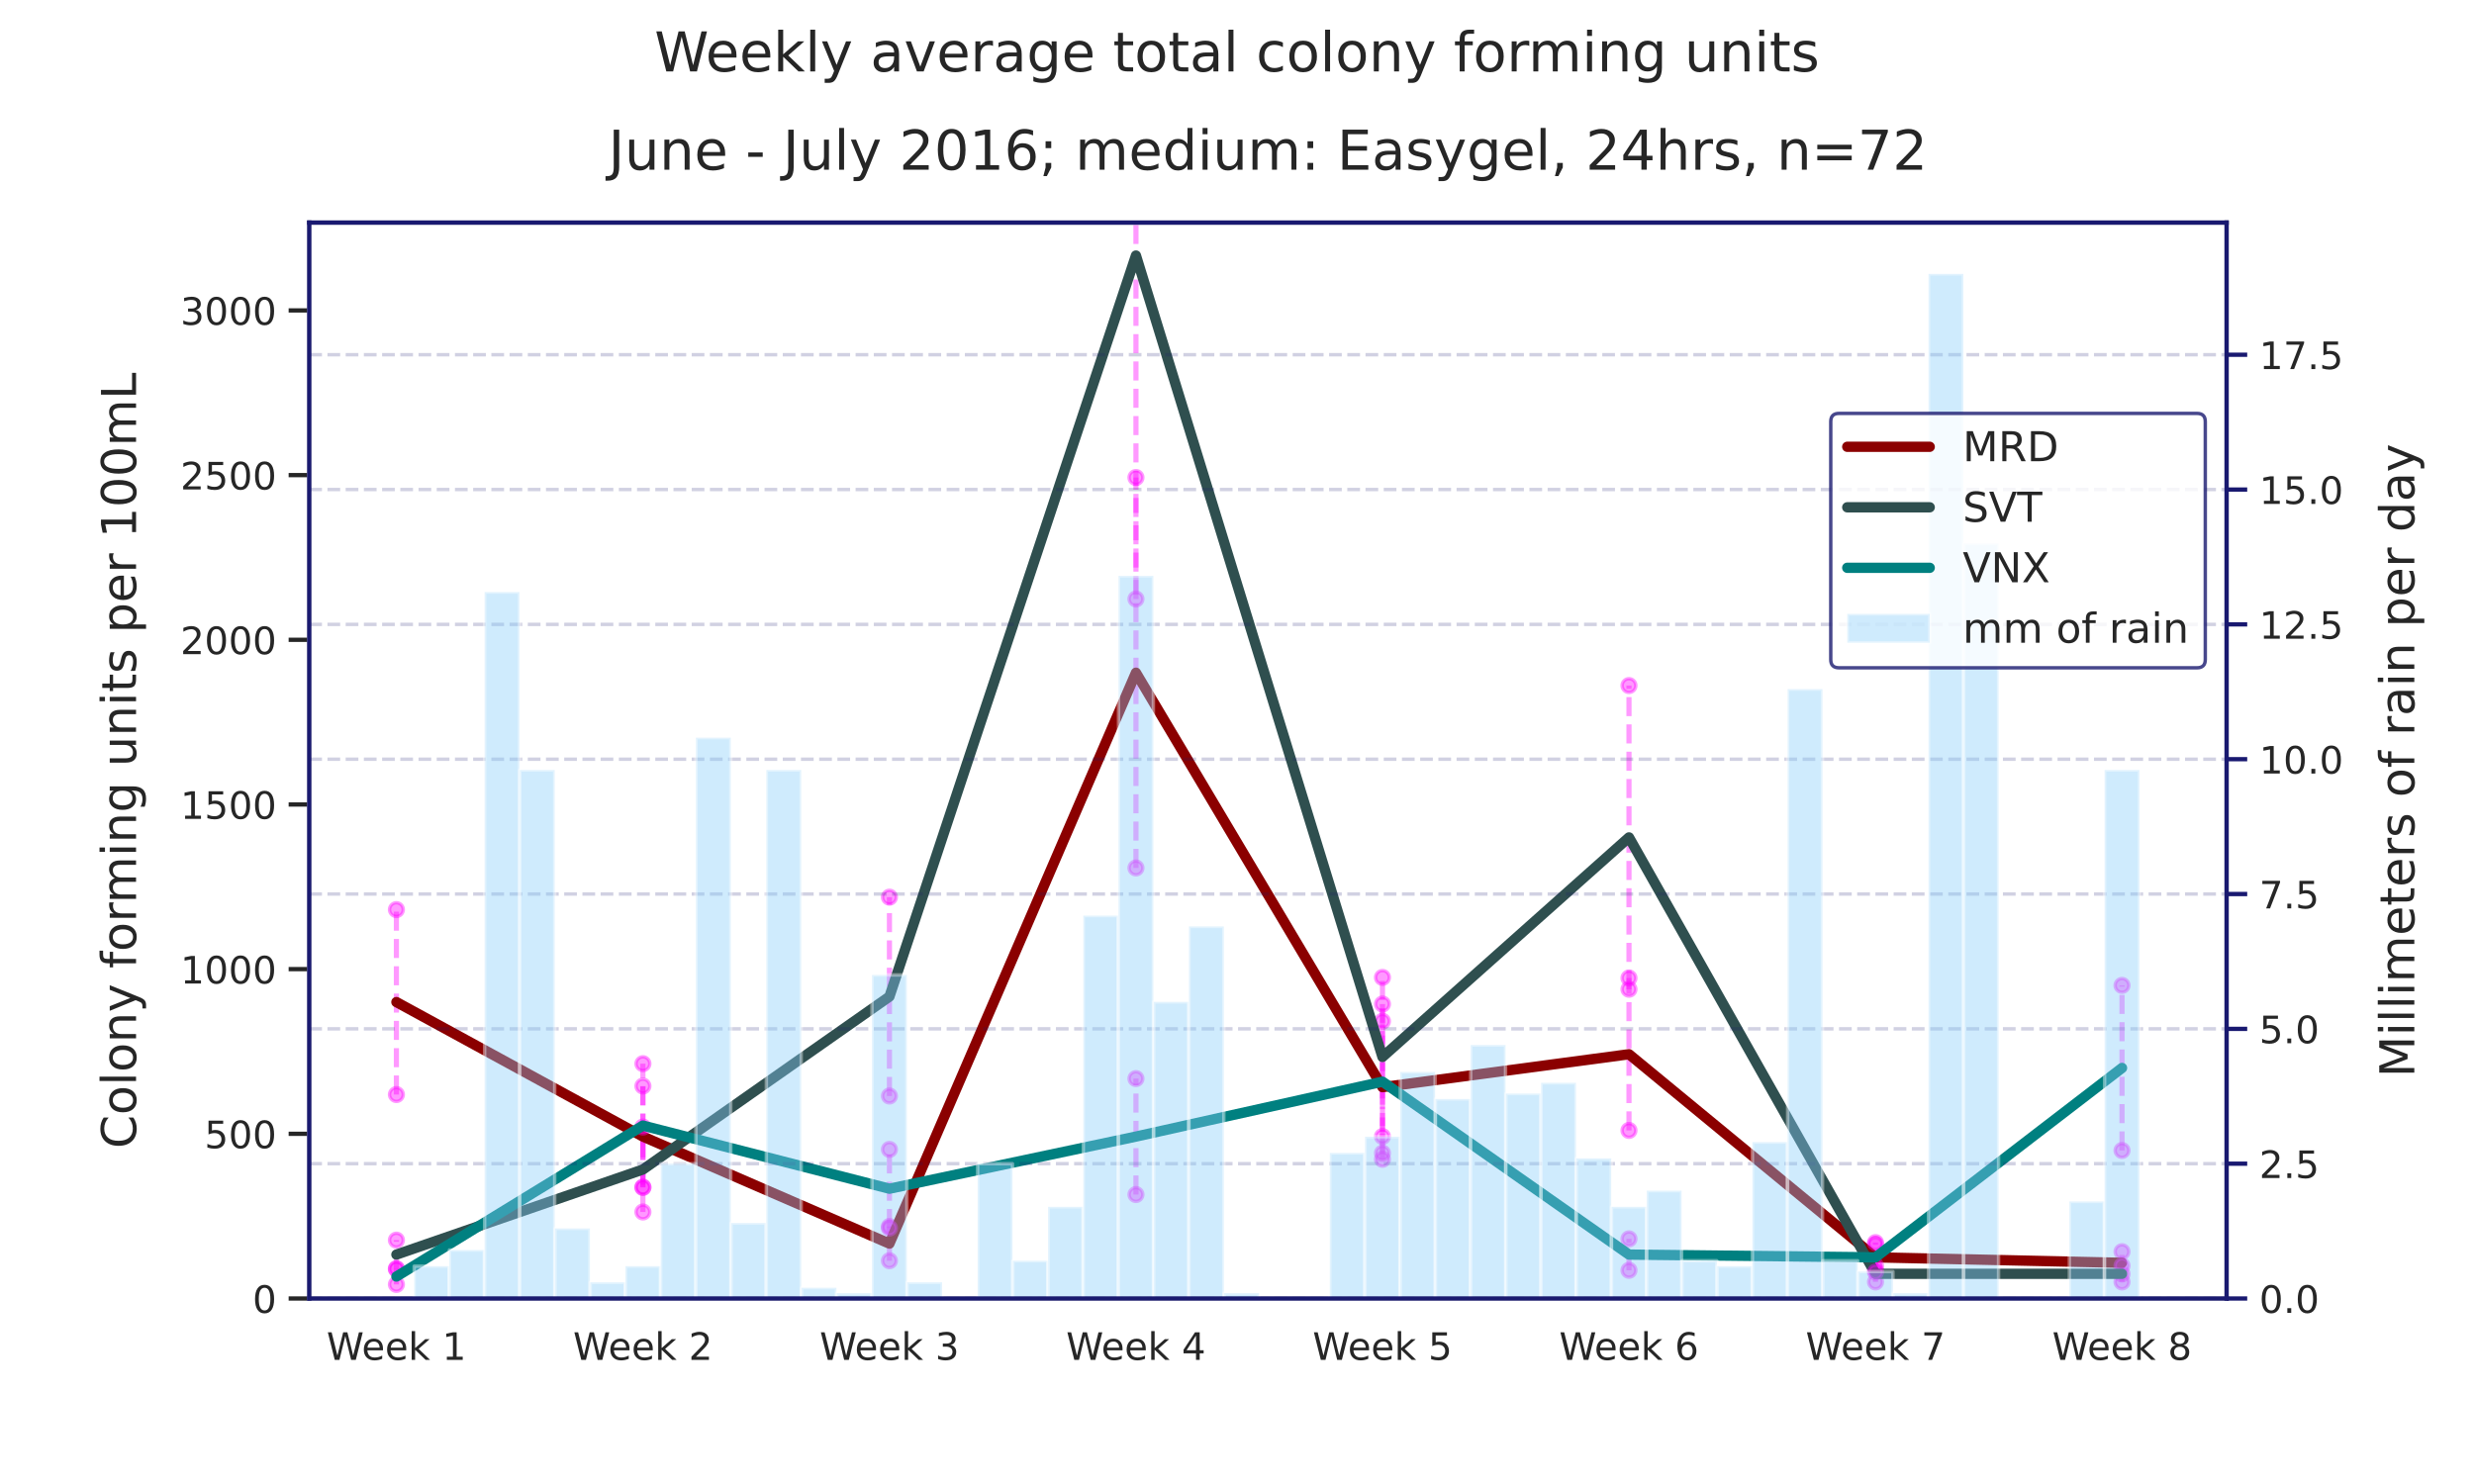 <?xml version="1.0" encoding="utf-8" standalone="no"?>
<!DOCTYPE svg PUBLIC "-//W3C//DTD SVG 1.1//EN"
  "http://www.w3.org/Graphics/SVG/1.1/DTD/svg11.dtd">
<!-- Created with matplotlib (https://matplotlib.org/) -->
<svg height="432pt" version="1.1" viewBox="0 0 720 432" width="720pt" xmlns="http://www.w3.org/2000/svg" xmlns:xlink="http://www.w3.org/1999/xlink">
 <defs>
  <style type="text/css">*{stroke-linecap:butt;stroke-linejoin:round;}</style>
 </defs>
 <g id="figure_1">
  <g id="patch_1">
   <path d="M 0 432 
L 720 432 
L 720 0 
L 0 0 
z
" style="fill:#ffffff;"/>
  </g>
  <g id="axes_1">
   <g id="patch_2">
    <path d="M 90 378 
L 648 378 
L 648 64.8 
L 90 64.8 
z
" style="fill:#ffffff;"/>
   </g>
   <g id="matplotlib.axis_1">
    <g id="xtick_1">
     <g id="text_1">
      <!-- Week 1 -->
      <g style="fill:#262626;" transform="translate(95.048 395.858)scale(0.11 -0.11)">
       <defs>
        <path d="M 3.328 72.906 
L 13.281 72.906 
L 28.609 11.281 
L 43.891 72.906 
L 54.984 72.906 
L 70.312 11.281 
L 85.594 72.906 
L 95.609 72.906 
L 77.297 0 
L 64.891 0 
L 49.516 63.281 
L 33.984 0 
L 21.578 0 
z
" id="DejaVuSans-87"/>
        <path d="M 56.203 29.594 
L 56.203 25.203 
L 14.891 25.203 
Q 15.484 15.922 20.484 11.062 
Q 25.484 6.203 34.422 6.203 
Q 39.594 6.203 44.453 7.469 
Q 49.312 8.734 54.109 11.281 
L 54.109 2.781 
Q 49.266 0.734 44.188 -0.344 
Q 39.109 -1.422 33.891 -1.422 
Q 20.797 -1.422 13.156 6.188 
Q 5.516 13.812 5.516 26.812 
Q 5.516 40.234 12.766 48.109 
Q 20.016 56 32.328 56 
Q 43.359 56 49.781 48.891 
Q 56.203 41.797 56.203 29.594 
z
M 47.219 32.234 
Q 47.125 39.594 43.094 43.984 
Q 39.062 48.391 32.422 48.391 
Q 24.906 48.391 20.391 44.141 
Q 15.875 39.891 15.188 32.172 
z
" id="DejaVuSans-101"/>
        <path d="M 9.078 75.984 
L 18.109 75.984 
L 18.109 31.109 
L 44.922 54.688 
L 56.391 54.688 
L 27.391 29.109 
L 57.625 0 
L 45.906 0 
L 18.109 26.703 
L 18.109 0 
L 9.078 0 
z
" id="DejaVuSans-107"/>
        <path id="DejaVuSans-32"/>
        <path d="M 12.406 8.297 
L 28.516 8.297 
L 28.516 63.922 
L 10.984 60.406 
L 10.984 69.391 
L 28.422 72.906 
L 38.281 72.906 
L 38.281 8.297 
L 54.391 8.297 
L 54.391 0 
L 12.406 0 
z
" id="DejaVuSans-49"/>
       </defs>
       <use xlink:href="#DejaVuSans-87"/>
       <use x="93.002" xlink:href="#DejaVuSans-101"/>
       <use x="154.525" xlink:href="#DejaVuSans-101"/>
       <use x="216.049" xlink:href="#DejaVuSans-107"/>
       <use x="273.959" xlink:href="#DejaVuSans-32"/>
       <use x="305.746" xlink:href="#DejaVuSans-49"/>
      </g>
     </g>
    </g>
    <g id="xtick_2">
     <g id="text_2">
      <!-- Week 2 -->
      <g style="fill:#262626;" transform="translate(166.791 395.858)scale(0.11 -0.11)">
       <defs>
        <path d="M 19.188 8.297 
L 53.609 8.297 
L 53.609 0 
L 7.328 0 
L 7.328 8.297 
Q 12.938 14.109 22.625 23.891 
Q 32.328 33.688 34.812 36.531 
Q 39.547 41.844 41.422 45.531 
Q 43.312 49.219 43.312 52.781 
Q 43.312 58.594 39.234 62.25 
Q 35.156 65.922 28.609 65.922 
Q 23.969 65.922 18.812 64.312 
Q 13.672 62.703 7.812 59.422 
L 7.812 69.391 
Q 13.766 71.781 18.938 73 
Q 24.125 74.219 28.422 74.219 
Q 39.75 74.219 46.484 68.547 
Q 53.219 62.891 53.219 53.422 
Q 53.219 48.922 51.531 44.891 
Q 49.859 40.875 45.406 35.406 
Q 44.188 33.984 37.641 27.219 
Q 31.109 20.453 19.188 8.297 
z
" id="DejaVuSans-50"/>
       </defs>
       <use xlink:href="#DejaVuSans-87"/>
       <use x="93.002" xlink:href="#DejaVuSans-101"/>
       <use x="154.525" xlink:href="#DejaVuSans-101"/>
       <use x="216.049" xlink:href="#DejaVuSans-107"/>
       <use x="273.959" xlink:href="#DejaVuSans-32"/>
       <use x="305.746" xlink:href="#DejaVuSans-50"/>
      </g>
     </g>
    </g>
    <g id="xtick_3">
     <g id="text_3">
      <!-- Week 3 -->
      <g style="fill:#262626;" transform="translate(238.534 395.858)scale(0.11 -0.11)">
       <defs>
        <path d="M 40.578 39.312 
Q 47.656 37.797 51.625 33 
Q 55.609 28.219 55.609 21.188 
Q 55.609 10.406 48.188 4.484 
Q 40.766 -1.422 27.094 -1.422 
Q 22.516 -1.422 17.656 -0.516 
Q 12.797 0.391 7.625 2.203 
L 7.625 11.719 
Q 11.719 9.328 16.594 8.109 
Q 21.484 6.891 26.812 6.891 
Q 36.078 6.891 40.938 10.547 
Q 45.797 14.203 45.797 21.188 
Q 45.797 27.641 41.281 31.266 
Q 36.766 34.906 28.719 34.906 
L 20.219 34.906 
L 20.219 43.016 
L 29.109 43.016 
Q 36.375 43.016 40.234 45.922 
Q 44.094 48.828 44.094 54.297 
Q 44.094 59.906 40.109 62.906 
Q 36.141 65.922 28.719 65.922 
Q 24.656 65.922 20.016 65.031 
Q 15.375 64.156 9.812 62.312 
L 9.812 71.094 
Q 15.438 72.656 20.344 73.438 
Q 25.25 74.219 29.594 74.219 
Q 40.828 74.219 47.359 69.109 
Q 53.906 64.016 53.906 55.328 
Q 53.906 49.266 50.438 45.094 
Q 46.969 40.922 40.578 39.312 
z
" id="DejaVuSans-51"/>
       </defs>
       <use xlink:href="#DejaVuSans-87"/>
       <use x="93.002" xlink:href="#DejaVuSans-101"/>
       <use x="154.525" xlink:href="#DejaVuSans-101"/>
       <use x="216.049" xlink:href="#DejaVuSans-107"/>
       <use x="273.959" xlink:href="#DejaVuSans-32"/>
       <use x="305.746" xlink:href="#DejaVuSans-51"/>
      </g>
     </g>
    </g>
    <g id="xtick_4">
     <g id="text_4">
      <!-- Week 4 -->
      <g style="fill:#262626;" transform="translate(310.276 395.858)scale(0.11 -0.11)">
       <defs>
        <path d="M 37.797 64.312 
L 12.891 25.391 
L 37.797 25.391 
z
M 35.203 72.906 
L 47.609 72.906 
L 47.609 25.391 
L 58.016 25.391 
L 58.016 17.188 
L 47.609 17.188 
L 47.609 0 
L 37.797 0 
L 37.797 17.188 
L 4.891 17.188 
L 4.891 26.703 
z
" id="DejaVuSans-52"/>
       </defs>
       <use xlink:href="#DejaVuSans-87"/>
       <use x="93.002" xlink:href="#DejaVuSans-101"/>
       <use x="154.525" xlink:href="#DejaVuSans-101"/>
       <use x="216.049" xlink:href="#DejaVuSans-107"/>
       <use x="273.959" xlink:href="#DejaVuSans-32"/>
       <use x="305.746" xlink:href="#DejaVuSans-52"/>
      </g>
     </g>
    </g>
    <g id="xtick_5">
     <g id="text_5">
      <!-- Week 5 -->
      <g style="fill:#262626;" transform="translate(382.019 395.858)scale(0.11 -0.11)">
       <defs>
        <path d="M 10.797 72.906 
L 49.516 72.906 
L 49.516 64.594 
L 19.828 64.594 
L 19.828 46.734 
Q 21.969 47.469 24.109 47.828 
Q 26.266 48.188 28.422 48.188 
Q 40.625 48.188 47.75 41.5 
Q 54.891 34.812 54.891 23.391 
Q 54.891 11.625 47.562 5.094 
Q 40.234 -1.422 26.906 -1.422 
Q 22.312 -1.422 17.547 -0.641 
Q 12.797 0.141 7.719 1.703 
L 7.719 11.625 
Q 12.109 9.234 16.797 8.062 
Q 21.484 6.891 26.703 6.891 
Q 35.156 6.891 40.078 11.328 
Q 45.016 15.766 45.016 23.391 
Q 45.016 31 40.078 35.438 
Q 35.156 39.891 26.703 39.891 
Q 22.75 39.891 18.812 39.016 
Q 14.891 38.141 10.797 36.281 
z
" id="DejaVuSans-53"/>
       </defs>
       <use xlink:href="#DejaVuSans-87"/>
       <use x="93.002" xlink:href="#DejaVuSans-101"/>
       <use x="154.525" xlink:href="#DejaVuSans-101"/>
       <use x="216.049" xlink:href="#DejaVuSans-107"/>
       <use x="273.959" xlink:href="#DejaVuSans-32"/>
       <use x="305.746" xlink:href="#DejaVuSans-53"/>
      </g>
     </g>
    </g>
    <g id="xtick_6">
     <g id="text_6">
      <!-- Week 6 -->
      <g style="fill:#262626;" transform="translate(453.762 395.858)scale(0.11 -0.11)">
       <defs>
        <path d="M 33.016 40.375 
Q 26.375 40.375 22.484 35.828 
Q 18.609 31.297 18.609 23.391 
Q 18.609 15.531 22.484 10.953 
Q 26.375 6.391 33.016 6.391 
Q 39.656 6.391 43.531 10.953 
Q 47.406 15.531 47.406 23.391 
Q 47.406 31.297 43.531 35.828 
Q 39.656 40.375 33.016 40.375 
z
M 52.594 71.297 
L 52.594 62.312 
Q 48.875 64.062 45.094 64.984 
Q 41.312 65.922 37.594 65.922 
Q 27.828 65.922 22.672 59.328 
Q 17.531 52.734 16.797 39.406 
Q 19.672 43.656 24.016 45.922 
Q 28.375 48.188 33.594 48.188 
Q 44.578 48.188 50.953 41.516 
Q 57.328 34.859 57.328 23.391 
Q 57.328 12.156 50.688 5.359 
Q 44.047 -1.422 33.016 -1.422 
Q 20.359 -1.422 13.672 8.266 
Q 6.984 17.969 6.984 36.375 
Q 6.984 53.656 15.188 63.938 
Q 23.391 74.219 37.203 74.219 
Q 40.922 74.219 44.703 73.484 
Q 48.484 72.75 52.594 71.297 
z
" id="DejaVuSans-54"/>
       </defs>
       <use xlink:href="#DejaVuSans-87"/>
       <use x="93.002" xlink:href="#DejaVuSans-101"/>
       <use x="154.525" xlink:href="#DejaVuSans-101"/>
       <use x="216.049" xlink:href="#DejaVuSans-107"/>
       <use x="273.959" xlink:href="#DejaVuSans-32"/>
       <use x="305.746" xlink:href="#DejaVuSans-54"/>
      </g>
     </g>
    </g>
    <g id="xtick_7">
     <g id="text_7">
      <!-- Week 7 -->
      <g style="fill:#262626;" transform="translate(525.505 395.858)scale(0.11 -0.11)">
       <defs>
        <path d="M 8.203 72.906 
L 55.078 72.906 
L 55.078 68.703 
L 28.609 0 
L 18.312 0 
L 43.219 64.594 
L 8.203 64.594 
z
" id="DejaVuSans-55"/>
       </defs>
       <use xlink:href="#DejaVuSans-87"/>
       <use x="93.002" xlink:href="#DejaVuSans-101"/>
       <use x="154.525" xlink:href="#DejaVuSans-101"/>
       <use x="216.049" xlink:href="#DejaVuSans-107"/>
       <use x="273.959" xlink:href="#DejaVuSans-32"/>
       <use x="305.746" xlink:href="#DejaVuSans-55"/>
      </g>
     </g>
    </g>
    <g id="xtick_8">
     <g id="text_8">
      <!-- Week 8 -->
      <g style="fill:#262626;" transform="translate(597.247 395.858)scale(0.11 -0.11)">
       <defs>
        <path d="M 31.781 34.625 
Q 24.75 34.625 20.719 30.859 
Q 16.703 27.094 16.703 20.516 
Q 16.703 13.922 20.719 10.156 
Q 24.75 6.391 31.781 6.391 
Q 38.812 6.391 42.859 10.172 
Q 46.922 13.969 46.922 20.516 
Q 46.922 27.094 42.891 30.859 
Q 38.875 34.625 31.781 34.625 
z
M 21.922 38.812 
Q 15.578 40.375 12.031 44.719 
Q 8.5 49.078 8.5 55.328 
Q 8.5 64.062 14.719 69.141 
Q 20.953 74.219 31.781 74.219 
Q 42.672 74.219 48.875 69.141 
Q 55.078 64.062 55.078 55.328 
Q 55.078 49.078 51.531 44.719 
Q 48 40.375 41.703 38.812 
Q 48.828 37.156 52.797 32.312 
Q 56.781 27.484 56.781 20.516 
Q 56.781 9.906 50.312 4.234 
Q 43.844 -1.422 31.781 -1.422 
Q 19.734 -1.422 13.25 4.234 
Q 6.781 9.906 6.781 20.516 
Q 6.781 27.484 10.781 32.312 
Q 14.797 37.156 21.922 38.812 
z
M 18.312 54.391 
Q 18.312 48.734 21.844 45.562 
Q 25.391 42.391 31.781 42.391 
Q 38.141 42.391 41.719 45.562 
Q 45.312 48.734 45.312 54.391 
Q 45.312 60.062 41.719 63.234 
Q 38.141 66.406 31.781 66.406 
Q 25.391 66.406 21.844 63.234 
Q 18.312 60.062 18.312 54.391 
z
" id="DejaVuSans-56"/>
       </defs>
       <use xlink:href="#DejaVuSans-87"/>
       <use x="93.002" xlink:href="#DejaVuSans-101"/>
       <use x="154.525" xlink:href="#DejaVuSans-101"/>
       <use x="216.049" xlink:href="#DejaVuSans-107"/>
       <use x="273.959" xlink:href="#DejaVuSans-32"/>
       <use x="305.746" xlink:href="#DejaVuSans-56"/>
      </g>
     </g>
    </g>
   </g>
   <g id="matplotlib.axis_2">
    <g id="ytick_1">
     <g id="line2d_1">
      <defs>
       <path d="M 0 0 
L -6 0 
" id="ma8341dfe5b" style="stroke:#262626;stroke-width:1.25;"/>
      </defs>
      <g>
       <use style="fill:#262626;stroke:#262626;stroke-width:1.25;" x="90" xlink:href="#ma8341dfe5b" y="378"/>
      </g>
     </g>
     <g id="text_9">
      <!-- 0 -->
      <g style="fill:#262626;" transform="translate(73.501 382.179)scale(0.11 -0.11)">
       <defs>
        <path d="M 31.781 66.406 
Q 24.172 66.406 20.328 58.906 
Q 16.5 51.422 16.5 36.375 
Q 16.5 21.391 20.328 13.891 
Q 24.172 6.391 31.781 6.391 
Q 39.453 6.391 43.281 13.891 
Q 47.125 21.391 47.125 36.375 
Q 47.125 51.422 43.281 58.906 
Q 39.453 66.406 31.781 66.406 
z
M 31.781 74.219 
Q 44.047 74.219 50.516 64.516 
Q 56.984 54.828 56.984 36.375 
Q 56.984 17.969 50.516 8.266 
Q 44.047 -1.422 31.781 -1.422 
Q 19.531 -1.422 13.062 8.266 
Q 6.594 17.969 6.594 36.375 
Q 6.594 54.828 13.062 64.516 
Q 19.531 74.219 31.781 74.219 
z
" id="DejaVuSans-48"/>
       </defs>
       <use xlink:href="#DejaVuSans-48"/>
      </g>
     </g>
    </g>
    <g id="ytick_2">
     <g id="line2d_2">
      <g>
       <use style="fill:#262626;stroke:#262626;stroke-width:1.25;" x="90" xlink:href="#ma8341dfe5b" y="330.061"/>
      </g>
     </g>
     <g id="text_10">
      <!-- 500 -->
      <g style="fill:#262626;" transform="translate(59.504 334.24)scale(0.11 -0.11)">
       <use xlink:href="#DejaVuSans-53"/>
       <use x="63.623" xlink:href="#DejaVuSans-48"/>
       <use x="127.246" xlink:href="#DejaVuSans-48"/>
      </g>
     </g>
    </g>
    <g id="ytick_3">
     <g id="line2d_3">
      <g>
       <use style="fill:#262626;stroke:#262626;stroke-width:1.25;" x="90" xlink:href="#ma8341dfe5b" y="282.122"/>
      </g>
     </g>
     <g id="text_11">
      <!-- 1000 -->
      <g style="fill:#262626;" transform="translate(52.505 286.302)scale(0.11 -0.11)">
       <use xlink:href="#DejaVuSans-49"/>
       <use x="63.623" xlink:href="#DejaVuSans-48"/>
       <use x="127.246" xlink:href="#DejaVuSans-48"/>
       <use x="190.869" xlink:href="#DejaVuSans-48"/>
      </g>
     </g>
    </g>
    <g id="ytick_4">
     <g id="line2d_4">
      <g>
       <use style="fill:#262626;stroke:#262626;stroke-width:1.25;" x="90" xlink:href="#ma8341dfe5b" y="234.184"/>
      </g>
     </g>
     <g id="text_12">
      <!-- 1500 -->
      <g style="fill:#262626;" transform="translate(52.505 238.363)scale(0.11 -0.11)">
       <use xlink:href="#DejaVuSans-49"/>
       <use x="63.623" xlink:href="#DejaVuSans-53"/>
       <use x="127.246" xlink:href="#DejaVuSans-48"/>
       <use x="190.869" xlink:href="#DejaVuSans-48"/>
      </g>
     </g>
    </g>
    <g id="ytick_5">
     <g id="line2d_5">
      <g>
       <use style="fill:#262626;stroke:#262626;stroke-width:1.25;" x="90" xlink:href="#ma8341dfe5b" y="186.245"/>
      </g>
     </g>
     <g id="text_13">
      <!-- 2000 -->
      <g style="fill:#262626;" transform="translate(52.505 190.424)scale(0.11 -0.11)">
       <use xlink:href="#DejaVuSans-50"/>
       <use x="63.623" xlink:href="#DejaVuSans-48"/>
       <use x="127.246" xlink:href="#DejaVuSans-48"/>
       <use x="190.869" xlink:href="#DejaVuSans-48"/>
      </g>
     </g>
    </g>
    <g id="ytick_6">
     <g id="line2d_6">
      <g>
       <use style="fill:#262626;stroke:#262626;stroke-width:1.25;" x="90" xlink:href="#ma8341dfe5b" y="138.306"/>
      </g>
     </g>
     <g id="text_14">
      <!-- 2500 -->
      <g style="fill:#262626;" transform="translate(52.505 142.485)scale(0.11 -0.11)">
       <use xlink:href="#DejaVuSans-50"/>
       <use x="63.623" xlink:href="#DejaVuSans-53"/>
       <use x="127.246" xlink:href="#DejaVuSans-48"/>
       <use x="190.869" xlink:href="#DejaVuSans-48"/>
      </g>
     </g>
    </g>
    <g id="ytick_7">
     <g id="line2d_7">
      <g>
       <use style="fill:#262626;stroke:#262626;stroke-width:1.25;" x="90" xlink:href="#ma8341dfe5b" y="90.367"/>
      </g>
     </g>
     <g id="text_15">
      <!-- 3000 -->
      <g style="fill:#262626;" transform="translate(52.505 94.546)scale(0.11 -0.11)">
       <use xlink:href="#DejaVuSans-51"/>
       <use x="63.623" xlink:href="#DejaVuSans-48"/>
       <use x="127.246" xlink:href="#DejaVuSans-48"/>
       <use x="190.869" xlink:href="#DejaVuSans-48"/>
      </g>
     </g>
    </g>
    <g id="text_16">
     <!-- Colony forming units per 100mL -->
     <g style="fill:#262626;" transform="translate(39.593 334.34)rotate(-90)scale(0.14 -0.14)">
      <defs>
       <path d="M 64.406 67.281 
L 64.406 56.891 
Q 59.422 61.531 53.781 63.812 
Q 48.141 66.109 41.797 66.109 
Q 29.297 66.109 22.656 58.469 
Q 16.016 50.828 16.016 36.375 
Q 16.016 21.969 22.656 14.328 
Q 29.297 6.688 41.797 6.688 
Q 48.141 6.688 53.781 8.984 
Q 59.422 11.281 64.406 15.922 
L 64.406 5.609 
Q 59.234 2.094 53.438 0.328 
Q 47.656 -1.422 41.219 -1.422 
Q 24.656 -1.422 15.125 8.703 
Q 5.609 18.844 5.609 36.375 
Q 5.609 53.953 15.125 64.078 
Q 24.656 74.219 41.219 74.219 
Q 47.75 74.219 53.531 72.484 
Q 59.328 70.75 64.406 67.281 
z
" id="DejaVuSans-67"/>
       <path d="M 30.609 48.391 
Q 23.391 48.391 19.188 42.75 
Q 14.984 37.109 14.984 27.297 
Q 14.984 17.484 19.156 11.844 
Q 23.344 6.203 30.609 6.203 
Q 37.797 6.203 41.984 11.859 
Q 46.188 17.531 46.188 27.297 
Q 46.188 37.016 41.984 42.703 
Q 37.797 48.391 30.609 48.391 
z
M 30.609 56 
Q 42.328 56 49.016 48.375 
Q 55.719 40.766 55.719 27.297 
Q 55.719 13.875 49.016 6.219 
Q 42.328 -1.422 30.609 -1.422 
Q 18.844 -1.422 12.172 6.219 
Q 5.516 13.875 5.516 27.297 
Q 5.516 40.766 12.172 48.375 
Q 18.844 56 30.609 56 
z
" id="DejaVuSans-111"/>
       <path d="M 9.422 75.984 
L 18.406 75.984 
L 18.406 0 
L 9.422 0 
z
" id="DejaVuSans-108"/>
       <path d="M 54.891 33.016 
L 54.891 0 
L 45.906 0 
L 45.906 32.719 
Q 45.906 40.484 42.875 44.328 
Q 39.844 48.188 33.797 48.188 
Q 26.516 48.188 22.312 43.547 
Q 18.109 38.922 18.109 30.906 
L 18.109 0 
L 9.078 0 
L 9.078 54.688 
L 18.109 54.688 
L 18.109 46.188 
Q 21.344 51.125 25.703 53.562 
Q 30.078 56 35.797 56 
Q 45.219 56 50.047 50.172 
Q 54.891 44.344 54.891 33.016 
z
" id="DejaVuSans-110"/>
       <path d="M 32.172 -5.078 
Q 28.375 -14.844 24.75 -17.812 
Q 21.141 -20.797 15.094 -20.797 
L 7.906 -20.797 
L 7.906 -13.281 
L 13.188 -13.281 
Q 16.891 -13.281 18.938 -11.516 
Q 21 -9.766 23.484 -3.219 
L 25.094 0.875 
L 2.984 54.688 
L 12.5 54.688 
L 29.594 11.922 
L 46.688 54.688 
L 56.203 54.688 
z
" id="DejaVuSans-121"/>
       <path d="M 37.109 75.984 
L 37.109 68.5 
L 28.516 68.5 
Q 23.688 68.5 21.797 66.547 
Q 19.922 64.594 19.922 59.516 
L 19.922 54.688 
L 34.719 54.688 
L 34.719 47.703 
L 19.922 47.703 
L 19.922 0 
L 10.891 0 
L 10.891 47.703 
L 2.297 47.703 
L 2.297 54.688 
L 10.891 54.688 
L 10.891 58.5 
Q 10.891 67.625 15.141 71.797 
Q 19.391 75.984 28.609 75.984 
z
" id="DejaVuSans-102"/>
       <path d="M 41.109 46.297 
Q 39.594 47.172 37.812 47.578 
Q 36.031 48 33.891 48 
Q 26.266 48 22.188 43.047 
Q 18.109 38.094 18.109 28.812 
L 18.109 0 
L 9.078 0 
L 9.078 54.688 
L 18.109 54.688 
L 18.109 46.188 
Q 20.953 51.172 25.484 53.578 
Q 30.031 56 36.531 56 
Q 37.453 56 38.578 55.875 
Q 39.703 55.766 41.062 55.516 
z
" id="DejaVuSans-114"/>
       <path d="M 52 44.188 
Q 55.375 50.25 60.062 53.125 
Q 64.75 56 71.094 56 
Q 79.641 56 84.281 50.016 
Q 88.922 44.047 88.922 33.016 
L 88.922 0 
L 79.891 0 
L 79.891 32.719 
Q 79.891 40.578 77.094 44.375 
Q 74.312 48.188 68.609 48.188 
Q 61.625 48.188 57.562 43.547 
Q 53.516 38.922 53.516 30.906 
L 53.516 0 
L 44.484 0 
L 44.484 32.719 
Q 44.484 40.625 41.703 44.406 
Q 38.922 48.188 33.109 48.188 
Q 26.219 48.188 22.156 43.531 
Q 18.109 38.875 18.109 30.906 
L 18.109 0 
L 9.078 0 
L 9.078 54.688 
L 18.109 54.688 
L 18.109 46.188 
Q 21.188 51.219 25.484 53.609 
Q 29.781 56 35.688 56 
Q 41.656 56 45.828 52.969 
Q 50 49.953 52 44.188 
z
" id="DejaVuSans-109"/>
       <path d="M 9.422 54.688 
L 18.406 54.688 
L 18.406 0 
L 9.422 0 
z
M 9.422 75.984 
L 18.406 75.984 
L 18.406 64.594 
L 9.422 64.594 
z
" id="DejaVuSans-105"/>
       <path d="M 45.406 27.984 
Q 45.406 37.75 41.375 43.109 
Q 37.359 48.484 30.078 48.484 
Q 22.859 48.484 18.828 43.109 
Q 14.797 37.75 14.797 27.984 
Q 14.797 18.266 18.828 12.891 
Q 22.859 7.516 30.078 7.516 
Q 37.359 7.516 41.375 12.891 
Q 45.406 18.266 45.406 27.984 
z
M 54.391 6.781 
Q 54.391 -7.172 48.188 -13.984 
Q 42 -20.797 29.203 -20.797 
Q 24.469 -20.797 20.266 -20.094 
Q 16.062 -19.391 12.109 -17.922 
L 12.109 -9.188 
Q 16.062 -11.328 19.922 -12.344 
Q 23.781 -13.375 27.781 -13.375 
Q 36.625 -13.375 41.016 -8.766 
Q 45.406 -4.156 45.406 5.172 
L 45.406 9.625 
Q 42.625 4.781 38.281 2.391 
Q 33.938 0 27.875 0 
Q 17.828 0 11.672 7.656 
Q 5.516 15.328 5.516 27.984 
Q 5.516 40.672 11.672 48.328 
Q 17.828 56 27.875 56 
Q 33.938 56 38.281 53.609 
Q 42.625 51.219 45.406 46.391 
L 45.406 54.688 
L 54.391 54.688 
z
" id="DejaVuSans-103"/>
       <path d="M 8.5 21.578 
L 8.5 54.688 
L 17.484 54.688 
L 17.484 21.922 
Q 17.484 14.156 20.5 10.266 
Q 23.531 6.391 29.594 6.391 
Q 36.859 6.391 41.078 11.031 
Q 45.312 15.672 45.312 23.688 
L 45.312 54.688 
L 54.297 54.688 
L 54.297 0 
L 45.312 0 
L 45.312 8.406 
Q 42.047 3.422 37.719 1 
Q 33.406 -1.422 27.688 -1.422 
Q 18.266 -1.422 13.375 4.438 
Q 8.5 10.297 8.5 21.578 
z
M 31.109 56 
z
" id="DejaVuSans-117"/>
       <path d="M 18.312 70.219 
L 18.312 54.688 
L 36.812 54.688 
L 36.812 47.703 
L 18.312 47.703 
L 18.312 18.016 
Q 18.312 11.328 20.141 9.422 
Q 21.969 7.516 27.594 7.516 
L 36.812 7.516 
L 36.812 0 
L 27.594 0 
Q 17.188 0 13.234 3.875 
Q 9.281 7.766 9.281 18.016 
L 9.281 47.703 
L 2.688 47.703 
L 2.688 54.688 
L 9.281 54.688 
L 9.281 70.219 
z
" id="DejaVuSans-116"/>
       <path d="M 44.281 53.078 
L 44.281 44.578 
Q 40.484 46.531 36.375 47.5 
Q 32.281 48.484 27.875 48.484 
Q 21.188 48.484 17.844 46.438 
Q 14.5 44.391 14.5 40.281 
Q 14.5 37.156 16.891 35.375 
Q 19.281 33.594 26.516 31.984 
L 29.594 31.297 
Q 39.156 29.25 43.188 25.516 
Q 47.219 21.781 47.219 15.094 
Q 47.219 7.469 41.188 3.016 
Q 35.156 -1.422 24.609 -1.422 
Q 20.219 -1.422 15.453 -0.562 
Q 10.688 0.297 5.422 2 
L 5.422 11.281 
Q 10.406 8.688 15.234 7.391 
Q 20.062 6.109 24.812 6.109 
Q 31.156 6.109 34.562 8.281 
Q 37.984 10.453 37.984 14.406 
Q 37.984 18.062 35.516 20.016 
Q 33.062 21.969 24.703 23.781 
L 21.578 24.516 
Q 13.234 26.266 9.516 29.906 
Q 5.812 33.547 5.812 39.891 
Q 5.812 47.609 11.281 51.797 
Q 16.75 56 26.812 56 
Q 31.781 56 36.172 55.266 
Q 40.578 54.547 44.281 53.078 
z
" id="DejaVuSans-115"/>
       <path d="M 18.109 8.203 
L 18.109 -20.797 
L 9.078 -20.797 
L 9.078 54.688 
L 18.109 54.688 
L 18.109 46.391 
Q 20.953 51.266 25.266 53.625 
Q 29.594 56 35.594 56 
Q 45.562 56 51.781 48.094 
Q 58.016 40.188 58.016 27.297 
Q 58.016 14.406 51.781 6.484 
Q 45.562 -1.422 35.594 -1.422 
Q 29.594 -1.422 25.266 0.953 
Q 20.953 3.328 18.109 8.203 
z
M 48.688 27.297 
Q 48.688 37.203 44.609 42.844 
Q 40.531 48.484 33.406 48.484 
Q 26.266 48.484 22.188 42.844 
Q 18.109 37.203 18.109 27.297 
Q 18.109 17.391 22.188 11.75 
Q 26.266 6.109 33.406 6.109 
Q 40.531 6.109 44.609 11.75 
Q 48.688 17.391 48.688 27.297 
z
" id="DejaVuSans-112"/>
       <path d="M 9.812 72.906 
L 19.672 72.906 
L 19.672 8.297 
L 55.172 8.297 
L 55.172 0 
L 9.812 0 
z
" id="DejaVuSans-76"/>
      </defs>
      <use xlink:href="#DejaVuSans-67"/>
      <use x="69.824" xlink:href="#DejaVuSans-111"/>
      <use x="131.006" xlink:href="#DejaVuSans-108"/>
      <use x="158.789" xlink:href="#DejaVuSans-111"/>
      <use x="219.971" xlink:href="#DejaVuSans-110"/>
      <use x="283.35" xlink:href="#DejaVuSans-121"/>
      <use x="342.529" xlink:href="#DejaVuSans-32"/>
      <use x="374.316" xlink:href="#DejaVuSans-102"/>
      <use x="409.521" xlink:href="#DejaVuSans-111"/>
      <use x="470.703" xlink:href="#DejaVuSans-114"/>
      <use x="510.066" xlink:href="#DejaVuSans-109"/>
      <use x="607.479" xlink:href="#DejaVuSans-105"/>
      <use x="635.262" xlink:href="#DejaVuSans-110"/>
      <use x="698.641" xlink:href="#DejaVuSans-103"/>
      <use x="762.117" xlink:href="#DejaVuSans-32"/>
      <use x="793.904" xlink:href="#DejaVuSans-117"/>
      <use x="857.283" xlink:href="#DejaVuSans-110"/>
      <use x="920.662" xlink:href="#DejaVuSans-105"/>
      <use x="948.445" xlink:href="#DejaVuSans-116"/>
      <use x="987.654" xlink:href="#DejaVuSans-115"/>
      <use x="1039.754" xlink:href="#DejaVuSans-32"/>
      <use x="1071.541" xlink:href="#DejaVuSans-112"/>
      <use x="1135.018" xlink:href="#DejaVuSans-101"/>
      <use x="1196.541" xlink:href="#DejaVuSans-114"/>
      <use x="1237.654" xlink:href="#DejaVuSans-32"/>
      <use x="1269.441" xlink:href="#DejaVuSans-49"/>
      <use x="1333.064" xlink:href="#DejaVuSans-48"/>
      <use x="1396.688" xlink:href="#DejaVuSans-48"/>
      <use x="1460.311" xlink:href="#DejaVuSans-109"/>
      <use x="1557.723" xlink:href="#DejaVuSans-76"/>
     </g>
    </g>
   </g>
   <g id="LineCollection_1">
    <path clip-path="url(#pd09e606abe)" d="M 115.364 318.629 
L 115.364 264.791 
" style="fill:none;stroke:#ff00ff;stroke-dasharray:5.55,2.4;stroke-dashoffset:0;stroke-opacity:0.4;stroke-width:1.5;"/>
   </g>
   <g id="LineCollection_2">
    <path clip-path="url(#pd09e606abe)" d="M 187.106 345.566 
L 187.106 316.155 
" style="fill:none;stroke:#ff00ff;stroke-dasharray:5.55,2.4;stroke-dashoffset:0;stroke-opacity:0.4;stroke-width:1.5;"/>
   </g>
   <g id="LineCollection_3">
    <path clip-path="url(#pd09e606abe)" d="M 258.849 367.005 
L 258.849 357.035 
" style="fill:none;stroke:#ff00ff;stroke-dasharray:5.55,2.4;stroke-dashoffset:0;stroke-opacity:0.4;stroke-width:1.5;"/>
   </g>
   <g id="LineCollection_4">
    <path clip-path="url(#pd09e606abe)" d="M 330.592 252.661 
L 330.592 139.004 
" style="fill:none;stroke:#ff00ff;stroke-dasharray:5.55,2.4;stroke-dashoffset:0;stroke-opacity:0.4;stroke-width:1.5;"/>
   </g>
   <g id="LineCollection_5">
    <path clip-path="url(#pd09e606abe)" d="M 402.335 335.671 
L 402.335 297.286 
" style="fill:none;stroke:#ff00ff;stroke-dasharray:5.55,2.4;stroke-dashoffset:0;stroke-opacity:0.4;stroke-width:1.5;"/>
   </g>
   <g id="LineCollection_6">
    <path clip-path="url(#pd09e606abe)" d="M 474.078 329.074 
L 474.078 284.708 
" style="fill:none;stroke:#ff00ff;stroke-dasharray:5.55,2.4;stroke-dashoffset:0;stroke-opacity:0.4;stroke-width:1.5;"/>
   </g>
   <g id="LineCollection_7">
    <path clip-path="url(#pd09e606abe)" d="M 545.82 369.754 
L 545.82 362.277 
" style="fill:none;stroke:#ff00ff;stroke-dasharray:5.55,2.4;stroke-dashoffset:0;stroke-opacity:0.4;stroke-width:1.5;"/>
   </g>
   <g id="LineCollection_8">
    <path clip-path="url(#pd09e606abe)" d="M 617.563 370.853 
L 617.563 364.373 
" style="fill:none;stroke:#ff00ff;stroke-dasharray:5.55,2.4;stroke-dashoffset:0;stroke-opacity:0.4;stroke-width:1.5;"/>
   </g>
   <g id="LineCollection_9">
    <path clip-path="url(#pd09e606abe)" d="M 115.364 369.426 
L 115.364 361.007 
" style="fill:none;stroke:#ff00ff;stroke-dasharray:5.55,2.4;stroke-dashoffset:0;stroke-opacity:0.4;stroke-width:1.5;"/>
   </g>
   <g id="LineCollection_10">
    <path clip-path="url(#pd09e606abe)" d="M 187.106 352.814 
L 187.106 328.082 
" style="fill:none;stroke:#ff00ff;stroke-dasharray:5.55,2.4;stroke-dashoffset:0;stroke-opacity:0.4;stroke-width:1.5;"/>
   </g>
   <g id="LineCollection_11">
    <path clip-path="url(#pd09e606abe)" d="M 258.849 319.053 
L 258.849 261.172 
" style="fill:none;stroke:#ff00ff;stroke-dasharray:5.55,2.4;stroke-dashoffset:0;stroke-opacity:0.4;stroke-width:1.5;"/>
   </g>
   <g id="LineCollection_12">
    <path clip-path="url(#pd09e606abe)" d="M 330.592 174.365 
L 330.592 -1 
" style="fill:none;stroke:#ff00ff;stroke-dasharray:5.55,2.4;stroke-dashoffset:0;stroke-opacity:0.4;stroke-width:1.5;"/>
   </g>
   <g id="LineCollection_13">
    <path clip-path="url(#pd09e606abe)" d="M 402.335 330.842 
L 402.335 284.537 
" style="fill:none;stroke:#ff00ff;stroke-dasharray:5.55,2.4;stroke-dashoffset:0;stroke-opacity:0.4;stroke-width:1.5;"/>
   </g>
   <g id="LineCollection_14">
    <path clip-path="url(#pd09e606abe)" d="M 474.078 287.972 
L 474.078 199.571 
" style="fill:none;stroke:#ff00ff;stroke-dasharray:5.55,2.4;stroke-dashoffset:0;stroke-opacity:0.4;stroke-width:1.5;"/>
   </g>
   <g id="LineCollection_15">
    <path clip-path="url(#pd09e606abe)" d="M 545.82 373.177 
L 545.82 368.441 
" style="fill:none;stroke:#ff00ff;stroke-dasharray:5.55,2.4;stroke-dashoffset:0;stroke-opacity:0.4;stroke-width:1.5;"/>
   </g>
   <g id="LineCollection_16">
    <path clip-path="url(#pd09e606abe)" d="M 617.563 373.177 
L 617.563 368.441 
" style="fill:none;stroke:#ff00ff;stroke-dasharray:5.55,2.4;stroke-dashoffset:0;stroke-opacity:0.4;stroke-width:1.5;"/>
   </g>
   <g id="LineCollection_17">
    <path clip-path="url(#pd09e606abe)" d="M 115.364 373.896 
L 115.364 369.32 
" style="fill:none;stroke:#ff00ff;stroke-dasharray:5.55,2.4;stroke-dashoffset:0;stroke-opacity:0.4;stroke-width:1.5;"/>
   </g>
   <g id="LineCollection_18">
    <path clip-path="url(#pd09e606abe)" d="M 187.106 345.684 
L 187.106 309.644 
" style="fill:none;stroke:#ff00ff;stroke-dasharray:5.55,2.4;stroke-dashoffset:0;stroke-opacity:0.4;stroke-width:1.5;"/>
   </g>
   <g id="LineCollection_19">
    <path clip-path="url(#pd09e606abe)" d="M 258.849 357.482 
L 258.849 334.6 
" style="fill:none;stroke:#ff00ff;stroke-dasharray:5.55,2.4;stroke-dashoffset:0;stroke-opacity:0.4;stroke-width:1.5;"/>
   </g>
   <g id="LineCollection_20">
    <path clip-path="url(#pd09e606abe)" d="M 330.592 347.736 
L 330.592 313.985 
" style="fill:none;stroke:#ff00ff;stroke-dasharray:5.55,2.4;stroke-dashoffset:0;stroke-opacity:0.4;stroke-width:1.5;"/>
   </g>
   <g id="LineCollection_21">
    <path clip-path="url(#pd09e606abe)" d="M 402.335 337.477 
L 402.335 292.284 
" style="fill:none;stroke:#ff00ff;stroke-dasharray:5.55,2.4;stroke-dashoffset:0;stroke-opacity:0.4;stroke-width:1.5;"/>
   </g>
   <g id="LineCollection_22">
    <path clip-path="url(#pd09e606abe)" d="M 474.078 369.793 
L 474.078 360.64 
" style="fill:none;stroke:#ff00ff;stroke-dasharray:5.55,2.4;stroke-dashoffset:0;stroke-opacity:0.4;stroke-width:1.5;"/>
   </g>
   <g id="LineCollection_23">
    <path clip-path="url(#pd09e606abe)" d="M 545.82 370.306 
L 545.82 361.725 
" style="fill:none;stroke:#ff00ff;stroke-dasharray:5.55,2.4;stroke-dashoffset:0;stroke-opacity:0.4;stroke-width:1.5;"/>
   </g>
   <g id="LineCollection_24">
    <path clip-path="url(#pd09e606abe)" d="M 617.563 334.912 
L 617.563 286.859 
" style="fill:none;stroke:#ff00ff;stroke-dasharray:5.55,2.4;stroke-dashoffset:0;stroke-opacity:0.4;stroke-width:1.5;"/>
   </g>
   <g id="line2d_8">
    <defs>
     <path d="M 0 2 
C 0.53 2 1.039 1.789 1.414 1.414 
C 1.789 1.039 2 0.53 2 0 
C 2 -0.53 1.789 -1.039 1.414 -1.414 
C 1.039 -1.789 0.53 -2 0 -2 
C -0.53 -2 -1.039 -1.789 -1.414 -1.414 
C -1.789 -1.039 -2 -0.53 -2 0 
C -2 0.53 -1.789 1.039 -1.414 1.414 
C -1.039 1.789 -0.53 2 0 2 
z
" id="ma8a220abd9" style="stroke:#ff00ff;stroke-opacity:0.4;"/>
    </defs>
    <g clip-path="url(#pd09e606abe)">
     <use style="fill:#ff00ff;fill-opacity:0.4;stroke:#ff00ff;stroke-opacity:0.4;" x="115.364" xlink:href="#ma8a220abd9" y="318.629"/>
    </g>
   </g>
   <g id="line2d_9">
    <g clip-path="url(#pd09e606abe)">
     <use style="fill:#ff00ff;fill-opacity:0.4;stroke:#ff00ff;stroke-opacity:0.4;" x="115.364" xlink:href="#ma8a220abd9" y="264.791"/>
    </g>
   </g>
   <g id="line2d_10">
    <g clip-path="url(#pd09e606abe)">
     <use style="fill:#ff00ff;fill-opacity:0.4;stroke:#ff00ff;stroke-opacity:0.4;" x="187.106" xlink:href="#ma8a220abd9" y="345.566"/>
    </g>
   </g>
   <g id="line2d_11">
    <g clip-path="url(#pd09e606abe)">
     <use style="fill:#ff00ff;fill-opacity:0.4;stroke:#ff00ff;stroke-opacity:0.4;" x="187.106" xlink:href="#ma8a220abd9" y="316.155"/>
    </g>
   </g>
   <g id="line2d_12">
    <g clip-path="url(#pd09e606abe)">
     <use style="fill:#ff00ff;fill-opacity:0.4;stroke:#ff00ff;stroke-opacity:0.4;" x="258.849" xlink:href="#ma8a220abd9" y="367.005"/>
    </g>
   </g>
   <g id="line2d_13">
    <g clip-path="url(#pd09e606abe)">
     <use style="fill:#ff00ff;fill-opacity:0.4;stroke:#ff00ff;stroke-opacity:0.4;" x="258.849" xlink:href="#ma8a220abd9" y="357.035"/>
    </g>
   </g>
   <g id="line2d_14">
    <g clip-path="url(#pd09e606abe)">
     <use style="fill:#ff00ff;fill-opacity:0.4;stroke:#ff00ff;stroke-opacity:0.4;" x="330.592" xlink:href="#ma8a220abd9" y="252.661"/>
    </g>
   </g>
   <g id="line2d_15">
    <g clip-path="url(#pd09e606abe)">
     <use style="fill:#ff00ff;fill-opacity:0.4;stroke:#ff00ff;stroke-opacity:0.4;" x="330.592" xlink:href="#ma8a220abd9" y="139.004"/>
    </g>
   </g>
   <g id="line2d_16">
    <g clip-path="url(#pd09e606abe)">
     <use style="fill:#ff00ff;fill-opacity:0.4;stroke:#ff00ff;stroke-opacity:0.4;" x="402.335" xlink:href="#ma8a220abd9" y="335.671"/>
    </g>
   </g>
   <g id="line2d_17">
    <g clip-path="url(#pd09e606abe)">
     <use style="fill:#ff00ff;fill-opacity:0.4;stroke:#ff00ff;stroke-opacity:0.4;" x="402.335" xlink:href="#ma8a220abd9" y="297.286"/>
    </g>
   </g>
   <g id="line2d_18">
    <g clip-path="url(#pd09e606abe)">
     <use style="fill:#ff00ff;fill-opacity:0.4;stroke:#ff00ff;stroke-opacity:0.4;" x="474.078" xlink:href="#ma8a220abd9" y="329.074"/>
    </g>
   </g>
   <g id="line2d_19">
    <g clip-path="url(#pd09e606abe)">
     <use style="fill:#ff00ff;fill-opacity:0.4;stroke:#ff00ff;stroke-opacity:0.4;" x="474.078" xlink:href="#ma8a220abd9" y="284.708"/>
    </g>
   </g>
   <g id="line2d_20">
    <g clip-path="url(#pd09e606abe)">
     <use style="fill:#ff00ff;fill-opacity:0.4;stroke:#ff00ff;stroke-opacity:0.4;" x="545.82" xlink:href="#ma8a220abd9" y="369.754"/>
    </g>
   </g>
   <g id="line2d_21">
    <g clip-path="url(#pd09e606abe)">
     <use style="fill:#ff00ff;fill-opacity:0.4;stroke:#ff00ff;stroke-opacity:0.4;" x="545.82" xlink:href="#ma8a220abd9" y="362.277"/>
    </g>
   </g>
   <g id="line2d_22">
    <g clip-path="url(#pd09e606abe)">
     <use style="fill:#ff00ff;fill-opacity:0.4;stroke:#ff00ff;stroke-opacity:0.4;" x="617.563" xlink:href="#ma8a220abd9" y="370.853"/>
    </g>
   </g>
   <g id="line2d_23">
    <g clip-path="url(#pd09e606abe)">
     <use style="fill:#ff00ff;fill-opacity:0.4;stroke:#ff00ff;stroke-opacity:0.4;" x="617.563" xlink:href="#ma8a220abd9" y="364.373"/>
    </g>
   </g>
   <g id="line2d_24">
    <path clip-path="url(#pd09e606abe)" d="M 115.364 291.71 
L 187.106 330.86 
L 258.849 362.02 
L 330.592 195.833 
L 402.335 316.479 
L 474.078 306.891 
L 545.82 366.015 
L 617.563 367.613 
" style="fill:none;stroke:#8b0000;stroke-linecap:round;stroke-width:3;"/>
   </g>
   <g id="line2d_25">
    <g clip-path="url(#pd09e606abe)">
     <use style="fill:#ff00ff;fill-opacity:0.4;stroke:#ff00ff;stroke-opacity:0.4;" x="115.364" xlink:href="#ma8a220abd9" y="369.426"/>
    </g>
   </g>
   <g id="line2d_26">
    <g clip-path="url(#pd09e606abe)">
     <use style="fill:#ff00ff;fill-opacity:0.4;stroke:#ff00ff;stroke-opacity:0.4;" x="115.364" xlink:href="#ma8a220abd9" y="361.007"/>
    </g>
   </g>
   <g id="line2d_27">
    <g clip-path="url(#pd09e606abe)">
     <use style="fill:#ff00ff;fill-opacity:0.4;stroke:#ff00ff;stroke-opacity:0.4;" x="187.106" xlink:href="#ma8a220abd9" y="352.814"/>
    </g>
   </g>
   <g id="line2d_28">
    <g clip-path="url(#pd09e606abe)">
     <use style="fill:#ff00ff;fill-opacity:0.4;stroke:#ff00ff;stroke-opacity:0.4;" x="187.106" xlink:href="#ma8a220abd9" y="328.082"/>
    </g>
   </g>
   <g id="line2d_29">
    <g clip-path="url(#pd09e606abe)">
     <use style="fill:#ff00ff;fill-opacity:0.4;stroke:#ff00ff;stroke-opacity:0.4;" x="258.849" xlink:href="#ma8a220abd9" y="319.053"/>
    </g>
   </g>
   <g id="line2d_30">
    <g clip-path="url(#pd09e606abe)">
     <use style="fill:#ff00ff;fill-opacity:0.4;stroke:#ff00ff;stroke-opacity:0.4;" x="258.849" xlink:href="#ma8a220abd9" y="261.172"/>
    </g>
   </g>
   <g id="line2d_31">
    <g clip-path="url(#pd09e606abe)">
     <use style="fill:#ff00ff;fill-opacity:0.4;stroke:#ff00ff;stroke-opacity:0.4;" x="330.592" xlink:href="#ma8a220abd9" y="174.365"/>
    </g>
   </g>
   <g id="line2d_32">
    <g clip-path="url(#pd09e606abe)"/>
   </g>
   <g id="line2d_33">
    <g clip-path="url(#pd09e606abe)">
     <use style="fill:#ff00ff;fill-opacity:0.4;stroke:#ff00ff;stroke-opacity:0.4;" x="402.335" xlink:href="#ma8a220abd9" y="330.842"/>
    </g>
   </g>
   <g id="line2d_34">
    <g clip-path="url(#pd09e606abe)">
     <use style="fill:#ff00ff;fill-opacity:0.4;stroke:#ff00ff;stroke-opacity:0.4;" x="402.335" xlink:href="#ma8a220abd9" y="284.537"/>
    </g>
   </g>
   <g id="line2d_35">
    <g clip-path="url(#pd09e606abe)">
     <use style="fill:#ff00ff;fill-opacity:0.4;stroke:#ff00ff;stroke-opacity:0.4;" x="474.078" xlink:href="#ma8a220abd9" y="287.972"/>
    </g>
   </g>
   <g id="line2d_36">
    <g clip-path="url(#pd09e606abe)">
     <use style="fill:#ff00ff;fill-opacity:0.4;stroke:#ff00ff;stroke-opacity:0.4;" x="474.078" xlink:href="#ma8a220abd9" y="199.571"/>
    </g>
   </g>
   <g id="line2d_37">
    <g clip-path="url(#pd09e606abe)">
     <use style="fill:#ff00ff;fill-opacity:0.4;stroke:#ff00ff;stroke-opacity:0.4;" x="545.82" xlink:href="#ma8a220abd9" y="373.177"/>
    </g>
   </g>
   <g id="line2d_38">
    <g clip-path="url(#pd09e606abe)">
     <use style="fill:#ff00ff;fill-opacity:0.4;stroke:#ff00ff;stroke-opacity:0.4;" x="545.82" xlink:href="#ma8a220abd9" y="368.441"/>
    </g>
   </g>
   <g id="line2d_39">
    <g clip-path="url(#pd09e606abe)">
     <use style="fill:#ff00ff;fill-opacity:0.4;stroke:#ff00ff;stroke-opacity:0.4;" x="617.563" xlink:href="#ma8a220abd9" y="373.177"/>
    </g>
   </g>
   <g id="line2d_40">
    <g clip-path="url(#pd09e606abe)">
     <use style="fill:#ff00ff;fill-opacity:0.4;stroke:#ff00ff;stroke-opacity:0.4;" x="617.563" xlink:href="#ma8a220abd9" y="368.441"/>
    </g>
   </g>
   <g id="line2d_41">
    <path clip-path="url(#pd09e606abe)" d="M 115.364 365.216 
L 187.106 340.448 
L 258.849 290.112 
L 330.592 74.388 
L 402.335 307.69 
L 474.078 243.771 
L 545.82 370.809 
L 617.563 370.809 
" style="fill:none;stroke:#2f4f4f;stroke-linecap:round;stroke-width:3;"/>
   </g>
   <g id="line2d_42">
    <g clip-path="url(#pd09e606abe)">
     <use style="fill:#ff00ff;fill-opacity:0.4;stroke:#ff00ff;stroke-opacity:0.4;" x="115.364" xlink:href="#ma8a220abd9" y="373.896"/>
    </g>
   </g>
   <g id="line2d_43">
    <g clip-path="url(#pd09e606abe)">
     <use style="fill:#ff00ff;fill-opacity:0.4;stroke:#ff00ff;stroke-opacity:0.4;" x="115.364" xlink:href="#ma8a220abd9" y="369.32"/>
    </g>
   </g>
   <g id="line2d_44">
    <g clip-path="url(#pd09e606abe)">
     <use style="fill:#ff00ff;fill-opacity:0.4;stroke:#ff00ff;stroke-opacity:0.4;" x="187.106" xlink:href="#ma8a220abd9" y="345.684"/>
    </g>
   </g>
   <g id="line2d_45">
    <g clip-path="url(#pd09e606abe)">
     <use style="fill:#ff00ff;fill-opacity:0.4;stroke:#ff00ff;stroke-opacity:0.4;" x="187.106" xlink:href="#ma8a220abd9" y="309.644"/>
    </g>
   </g>
   <g id="line2d_46">
    <g clip-path="url(#pd09e606abe)">
     <use style="fill:#ff00ff;fill-opacity:0.4;stroke:#ff00ff;stroke-opacity:0.4;" x="258.849" xlink:href="#ma8a220abd9" y="357.482"/>
    </g>
   </g>
   <g id="line2d_47">
    <g clip-path="url(#pd09e606abe)">
     <use style="fill:#ff00ff;fill-opacity:0.4;stroke:#ff00ff;stroke-opacity:0.4;" x="258.849" xlink:href="#ma8a220abd9" y="334.6"/>
    </g>
   </g>
   <g id="line2d_48">
    <g clip-path="url(#pd09e606abe)">
     <use style="fill:#ff00ff;fill-opacity:0.4;stroke:#ff00ff;stroke-opacity:0.4;" x="330.592" xlink:href="#ma8a220abd9" y="347.736"/>
    </g>
   </g>
   <g id="line2d_49">
    <g clip-path="url(#pd09e606abe)">
     <use style="fill:#ff00ff;fill-opacity:0.4;stroke:#ff00ff;stroke-opacity:0.4;" x="330.592" xlink:href="#ma8a220abd9" y="313.985"/>
    </g>
   </g>
   <g id="line2d_50">
    <g clip-path="url(#pd09e606abe)">
     <use style="fill:#ff00ff;fill-opacity:0.4;stroke:#ff00ff;stroke-opacity:0.4;" x="402.335" xlink:href="#ma8a220abd9" y="337.477"/>
    </g>
   </g>
   <g id="line2d_51">
    <g clip-path="url(#pd09e606abe)">
     <use style="fill:#ff00ff;fill-opacity:0.4;stroke:#ff00ff;stroke-opacity:0.4;" x="402.335" xlink:href="#ma8a220abd9" y="292.284"/>
    </g>
   </g>
   <g id="line2d_52">
    <g clip-path="url(#pd09e606abe)">
     <use style="fill:#ff00ff;fill-opacity:0.4;stroke:#ff00ff;stroke-opacity:0.4;" x="474.078" xlink:href="#ma8a220abd9" y="369.793"/>
    </g>
   </g>
   <g id="line2d_53">
    <g clip-path="url(#pd09e606abe)">
     <use style="fill:#ff00ff;fill-opacity:0.4;stroke:#ff00ff;stroke-opacity:0.4;" x="474.078" xlink:href="#ma8a220abd9" y="360.64"/>
    </g>
   </g>
   <g id="line2d_54">
    <g clip-path="url(#pd09e606abe)">
     <use style="fill:#ff00ff;fill-opacity:0.4;stroke:#ff00ff;stroke-opacity:0.4;" x="545.82" xlink:href="#ma8a220abd9" y="370.306"/>
    </g>
   </g>
   <g id="line2d_55">
    <g clip-path="url(#pd09e606abe)">
     <use style="fill:#ff00ff;fill-opacity:0.4;stroke:#ff00ff;stroke-opacity:0.4;" x="545.82" xlink:href="#ma8a220abd9" y="361.725"/>
    </g>
   </g>
   <g id="line2d_56">
    <g clip-path="url(#pd09e606abe)">
     <use style="fill:#ff00ff;fill-opacity:0.4;stroke:#ff00ff;stroke-opacity:0.4;" x="617.563" xlink:href="#ma8a220abd9" y="334.912"/>
    </g>
   </g>
   <g id="line2d_57">
    <g clip-path="url(#pd09e606abe)">
     <use style="fill:#ff00ff;fill-opacity:0.4;stroke:#ff00ff;stroke-opacity:0.4;" x="617.563" xlink:href="#ma8a220abd9" y="286.859"/>
    </g>
   </g>
   <g id="line2d_58">
    <path clip-path="url(#pd09e606abe)" d="M 115.364 371.608 
L 187.106 327.664 
L 258.849 346.041 
L 330.592 330.86 
L 402.335 314.881 
L 474.078 365.216 
L 545.82 366.015 
L 617.563 310.886 
" style="fill:none;stroke:#008080;stroke-linecap:round;stroke-width:3;"/>
   </g>
   <g id="line2d_59">
    <path clip-path="url(#pd09e606abe)" d="M 115.364 291.71 
" style="fill:none;stroke:#4c72b0;stroke-linecap:round;stroke-opacity:0.4;stroke-width:1.5;"/>
   </g>
   <g id="line2d_60">
    <path clip-path="url(#pd09e606abe)" d="M 187.106 330.86 
" style="fill:none;stroke:#dd8452;stroke-linecap:round;stroke-opacity:0.4;stroke-width:1.5;"/>
   </g>
   <g id="line2d_61">
    <path clip-path="url(#pd09e606abe)" d="M 258.849 362.02 
" style="fill:none;stroke:#55a868;stroke-linecap:round;stroke-opacity:0.4;stroke-width:1.5;"/>
   </g>
   <g id="line2d_62">
    <path clip-path="url(#pd09e606abe)" d="M 330.592 195.833 
" style="fill:none;stroke:#c44e52;stroke-linecap:round;stroke-opacity:0.4;stroke-width:1.5;"/>
   </g>
   <g id="line2d_63">
    <path clip-path="url(#pd09e606abe)" d="M 402.335 316.479 
" style="fill:none;stroke:#8172b3;stroke-linecap:round;stroke-opacity:0.4;stroke-width:1.5;"/>
   </g>
   <g id="line2d_64">
    <path clip-path="url(#pd09e606abe)" d="M 474.078 306.891 
" style="fill:none;stroke:#937860;stroke-linecap:round;stroke-opacity:0.4;stroke-width:1.5;"/>
   </g>
   <g id="line2d_65">
    <path clip-path="url(#pd09e606abe)" d="M 545.82 366.015 
" style="fill:none;stroke:#da8bc3;stroke-linecap:round;stroke-opacity:0.4;stroke-width:1.5;"/>
   </g>
   <g id="line2d_66">
    <path clip-path="url(#pd09e606abe)" d="M 617.563 367.613 
" style="fill:none;stroke:#8c8c8c;stroke-linecap:round;stroke-opacity:0.4;stroke-width:1.5;"/>
   </g>
   <g id="line2d_67">
    <path clip-path="url(#pd09e606abe)" d="M 115.364 365.216 
" style="fill:none;stroke:#ccb974;stroke-linecap:round;stroke-opacity:0.4;stroke-width:1.5;"/>
   </g>
   <g id="line2d_68">
    <path clip-path="url(#pd09e606abe)" d="M 187.106 340.448 
" style="fill:none;stroke:#64b5cd;stroke-linecap:round;stroke-opacity:0.4;stroke-width:1.5;"/>
   </g>
   <g id="line2d_69">
    <path clip-path="url(#pd09e606abe)" d="M 258.849 290.112 
" style="fill:none;stroke:#4c72b0;stroke-linecap:round;stroke-opacity:0.4;stroke-width:1.5;"/>
   </g>
   <g id="line2d_70">
    <path clip-path="url(#pd09e606abe)" d="M 330.592 74.388 
" style="fill:none;stroke:#dd8452;stroke-linecap:round;stroke-opacity:0.4;stroke-width:1.5;"/>
   </g>
   <g id="line2d_71">
    <path clip-path="url(#pd09e606abe)" d="M 402.335 307.69 
" style="fill:none;stroke:#55a868;stroke-linecap:round;stroke-opacity:0.4;stroke-width:1.5;"/>
   </g>
   <g id="line2d_72">
    <path clip-path="url(#pd09e606abe)" d="M 474.078 243.771 
" style="fill:none;stroke:#c44e52;stroke-linecap:round;stroke-opacity:0.4;stroke-width:1.5;"/>
   </g>
   <g id="line2d_73">
    <path clip-path="url(#pd09e606abe)" d="M 545.82 370.809 
" style="fill:none;stroke:#8172b3;stroke-linecap:round;stroke-opacity:0.4;stroke-width:1.5;"/>
   </g>
   <g id="line2d_74">
    <path clip-path="url(#pd09e606abe)" d="M 617.563 370.809 
" style="fill:none;stroke:#937860;stroke-linecap:round;stroke-opacity:0.4;stroke-width:1.5;"/>
   </g>
   <g id="line2d_75">
    <path clip-path="url(#pd09e606abe)" d="M 115.364 371.608 
" style="fill:none;stroke:#da8bc3;stroke-linecap:round;stroke-opacity:0.4;stroke-width:1.5;"/>
   </g>
   <g id="line2d_76">
    <path clip-path="url(#pd09e606abe)" d="M 187.106 327.664 
" style="fill:none;stroke:#8c8c8c;stroke-linecap:round;stroke-opacity:0.4;stroke-width:1.5;"/>
   </g>
   <g id="line2d_77">
    <path clip-path="url(#pd09e606abe)" d="M 258.849 346.041 
" style="fill:none;stroke:#ccb974;stroke-linecap:round;stroke-opacity:0.4;stroke-width:1.5;"/>
   </g>
   <g id="line2d_78">
    <path clip-path="url(#pd09e606abe)" d="M 330.592 330.86 
" style="fill:none;stroke:#64b5cd;stroke-linecap:round;stroke-opacity:0.4;stroke-width:1.5;"/>
   </g>
   <g id="line2d_79">
    <path clip-path="url(#pd09e606abe)" d="M 402.335 314.881 
" style="fill:none;stroke:#4c72b0;stroke-linecap:round;stroke-opacity:0.4;stroke-width:1.5;"/>
   </g>
   <g id="line2d_80">
    <path clip-path="url(#pd09e606abe)" d="M 474.078 365.216 
" style="fill:none;stroke:#dd8452;stroke-linecap:round;stroke-opacity:0.4;stroke-width:1.5;"/>
   </g>
   <g id="line2d_81">
    <path clip-path="url(#pd09e606abe)" d="M 545.82 366.015 
" style="fill:none;stroke:#55a868;stroke-linecap:round;stroke-opacity:0.4;stroke-width:1.5;"/>
   </g>
   <g id="line2d_82">
    <path clip-path="url(#pd09e606abe)" d="M 617.563 310.886 
" style="fill:none;stroke:#c44e52;stroke-linecap:round;stroke-opacity:0.4;stroke-width:1.5;"/>
   </g>
   <g id="patch_3">
    <path d="M 90 378 
L 90 64.8 
" style="fill:none;stroke:#cccccc;stroke-linecap:square;stroke-linejoin:miter;stroke-width:1.25;"/>
   </g>
   <g id="patch_4">
    <path d="M 648 378 
L 648 64.8 
" style="fill:none;stroke:#cccccc;stroke-linecap:square;stroke-linejoin:miter;stroke-width:1.25;"/>
   </g>
   <g id="patch_5">
    <path d="M 90 378 
L 648 378 
" style="fill:none;stroke:#cccccc;stroke-linecap:square;stroke-linejoin:miter;stroke-width:1.25;"/>
   </g>
   <g id="patch_6">
    <path d="M 90 64.8 
L 648 64.8 
" style="fill:none;stroke:#cccccc;stroke-linecap:square;stroke-linejoin:miter;stroke-width:1.25;"/>
   </g>
  </g>
  <g id="axes_2">
   <g id="matplotlib.axis_3">
    <g id="ytick_8">
     <g id="line2d_83">
      <path clip-path="url(#pd09e606abe)" d="M 90 378 
L 648 378 
" style="fill:none;stroke:#191970;stroke-dasharray:3.7,1.6;stroke-dashoffset:0;stroke-opacity:0.2;"/>
     </g>
     <g id="line2d_84">
      <defs>
       <path d="M 0 0 
L 6 0 
" id="m4fea3e1e90" style="stroke:#191970;stroke-width:1.25;"/>
      </defs>
      <g>
       <use style="fill:#191970;stroke:#191970;stroke-width:1.25;" x="648" xlink:href="#m4fea3e1e90" y="378"/>
      </g>
     </g>
     <g id="text_17">
      <!-- 0.0 -->
      <g style="fill:#262626;" transform="translate(657.5 382.179)scale(0.11 -0.11)">
       <defs>
        <path d="M 10.688 12.406 
L 21 12.406 
L 21 0 
L 10.688 0 
z
" id="DejaVuSans-46"/>
       </defs>
       <use xlink:href="#DejaVuSans-48"/>
       <use x="63.623" xlink:href="#DejaVuSans-46"/>
       <use x="95.41" xlink:href="#DejaVuSans-48"/>
      </g>
     </g>
    </g>
    <g id="ytick_9">
     <g id="line2d_85">
      <path clip-path="url(#pd09e606abe)" d="M 90 338.752 
L 648 338.752 
" style="fill:none;stroke:#191970;stroke-dasharray:3.7,1.6;stroke-dashoffset:0;stroke-opacity:0.2;"/>
     </g>
     <g id="line2d_86">
      <g>
       <use style="fill:#191970;stroke:#191970;stroke-width:1.25;" x="648" xlink:href="#m4fea3e1e90" y="338.752"/>
      </g>
     </g>
     <g id="text_18">
      <!-- 2.5 -->
      <g style="fill:#262626;" transform="translate(657.5 342.931)scale(0.11 -0.11)">
       <use xlink:href="#DejaVuSans-50"/>
       <use x="63.623" xlink:href="#DejaVuSans-46"/>
       <use x="95.41" xlink:href="#DejaVuSans-53"/>
      </g>
     </g>
    </g>
    <g id="ytick_10">
     <g id="line2d_87">
      <path clip-path="url(#pd09e606abe)" d="M 90 299.504 
L 648 299.504 
" style="fill:none;stroke:#191970;stroke-dasharray:3.7,1.6;stroke-dashoffset:0;stroke-opacity:0.2;"/>
     </g>
     <g id="line2d_88">
      <g>
       <use style="fill:#191970;stroke:#191970;stroke-width:1.25;" x="648" xlink:href="#m4fea3e1e90" y="299.504"/>
      </g>
     </g>
     <g id="text_19">
      <!-- 5.0 -->
      <g style="fill:#262626;" transform="translate(657.5 303.683)scale(0.11 -0.11)">
       <use xlink:href="#DejaVuSans-53"/>
       <use x="63.623" xlink:href="#DejaVuSans-46"/>
       <use x="95.41" xlink:href="#DejaVuSans-48"/>
      </g>
     </g>
    </g>
    <g id="ytick_11">
     <g id="line2d_89">
      <path clip-path="url(#pd09e606abe)" d="M 90 260.256 
L 648 260.256 
" style="fill:none;stroke:#191970;stroke-dasharray:3.7,1.6;stroke-dashoffset:0;stroke-opacity:0.2;"/>
     </g>
     <g id="line2d_90">
      <g>
       <use style="fill:#191970;stroke:#191970;stroke-width:1.25;" x="648" xlink:href="#m4fea3e1e90" y="260.256"/>
      </g>
     </g>
     <g id="text_20">
      <!-- 7.5 -->
      <g style="fill:#262626;" transform="translate(657.5 264.435)scale(0.11 -0.11)">
       <use xlink:href="#DejaVuSans-55"/>
       <use x="63.623" xlink:href="#DejaVuSans-46"/>
       <use x="95.41" xlink:href="#DejaVuSans-53"/>
      </g>
     </g>
    </g>
    <g id="ytick_12">
     <g id="line2d_91">
      <path clip-path="url(#pd09e606abe)" d="M 90 221.008 
L 648 221.008 
" style="fill:none;stroke:#191970;stroke-dasharray:3.7,1.6;stroke-dashoffset:0;stroke-opacity:0.2;"/>
     </g>
     <g id="line2d_92">
      <g>
       <use style="fill:#191970;stroke:#191970;stroke-width:1.25;" x="648" xlink:href="#m4fea3e1e90" y="221.008"/>
      </g>
     </g>
     <g id="text_21">
      <!-- 10.0 -->
      <g style="fill:#262626;" transform="translate(657.5 225.187)scale(0.11 -0.11)">
       <use xlink:href="#DejaVuSans-49"/>
       <use x="63.623" xlink:href="#DejaVuSans-48"/>
       <use x="127.246" xlink:href="#DejaVuSans-46"/>
       <use x="159.033" xlink:href="#DejaVuSans-48"/>
      </g>
     </g>
    </g>
    <g id="ytick_13">
     <g id="line2d_93">
      <path clip-path="url(#pd09e606abe)" d="M 90 181.759 
L 648 181.759 
" style="fill:none;stroke:#191970;stroke-dasharray:3.7,1.6;stroke-dashoffset:0;stroke-opacity:0.2;"/>
     </g>
     <g id="line2d_94">
      <g>
       <use style="fill:#191970;stroke:#191970;stroke-width:1.25;" x="648" xlink:href="#m4fea3e1e90" y="181.759"/>
      </g>
     </g>
     <g id="text_22">
      <!-- 12.5 -->
      <g style="fill:#262626;" transform="translate(657.5 185.939)scale(0.11 -0.11)">
       <use xlink:href="#DejaVuSans-49"/>
       <use x="63.623" xlink:href="#DejaVuSans-50"/>
       <use x="127.246" xlink:href="#DejaVuSans-46"/>
       <use x="159.033" xlink:href="#DejaVuSans-53"/>
      </g>
     </g>
    </g>
    <g id="ytick_14">
     <g id="line2d_95">
      <path clip-path="url(#pd09e606abe)" d="M 90 142.511 
L 648 142.511 
" style="fill:none;stroke:#191970;stroke-dasharray:3.7,1.6;stroke-dashoffset:0;stroke-opacity:0.2;"/>
     </g>
     <g id="line2d_96">
      <g>
       <use style="fill:#191970;stroke:#191970;stroke-width:1.25;" x="648" xlink:href="#m4fea3e1e90" y="142.511"/>
      </g>
     </g>
     <g id="text_23">
      <!-- 15.0 -->
      <g style="fill:#262626;" transform="translate(657.5 146.69)scale(0.11 -0.11)">
       <use xlink:href="#DejaVuSans-49"/>
       <use x="63.623" xlink:href="#DejaVuSans-53"/>
       <use x="127.246" xlink:href="#DejaVuSans-46"/>
       <use x="159.033" xlink:href="#DejaVuSans-48"/>
      </g>
     </g>
    </g>
    <g id="ytick_15">
     <g id="line2d_97">
      <path clip-path="url(#pd09e606abe)" d="M 90 103.263 
L 648 103.263 
" style="fill:none;stroke:#191970;stroke-dasharray:3.7,1.6;stroke-dashoffset:0;stroke-opacity:0.2;"/>
     </g>
     <g id="line2d_98">
      <g>
       <use style="fill:#191970;stroke:#191970;stroke-width:1.25;" x="648" xlink:href="#m4fea3e1e90" y="103.263"/>
      </g>
     </g>
     <g id="text_24">
      <!-- 17.5 -->
      <g style="fill:#262626;" transform="translate(657.5 107.442)scale(0.11 -0.11)">
       <use xlink:href="#DejaVuSans-49"/>
       <use x="63.623" xlink:href="#DejaVuSans-55"/>
       <use x="127.246" xlink:href="#DejaVuSans-46"/>
       <use x="159.033" xlink:href="#DejaVuSans-53"/>
      </g>
     </g>
    </g>
    <g id="text_25">
     <!-- Millimeters of rain per day -->
     <g style="fill:#262626;" transform="translate(702.63 313.62)rotate(-90)scale(0.14 -0.14)">
      <defs>
       <path d="M 9.812 72.906 
L 24.516 72.906 
L 43.109 23.297 
L 61.812 72.906 
L 76.516 72.906 
L 76.516 0 
L 66.891 0 
L 66.891 64.016 
L 48.094 14.016 
L 38.188 14.016 
L 19.391 64.016 
L 19.391 0 
L 9.812 0 
z
" id="DejaVuSans-77"/>
       <path d="M 34.281 27.484 
Q 23.391 27.484 19.188 25 
Q 14.984 22.516 14.984 16.5 
Q 14.984 11.719 18.141 8.906 
Q 21.297 6.109 26.703 6.109 
Q 34.188 6.109 38.703 11.406 
Q 43.219 16.703 43.219 25.484 
L 43.219 27.484 
z
M 52.203 31.203 
L 52.203 0 
L 43.219 0 
L 43.219 8.297 
Q 40.141 3.328 35.547 0.953 
Q 30.953 -1.422 24.312 -1.422 
Q 15.922 -1.422 10.953 3.297 
Q 6 8.016 6 15.922 
Q 6 25.141 12.172 29.828 
Q 18.359 34.516 30.609 34.516 
L 43.219 34.516 
L 43.219 35.406 
Q 43.219 41.609 39.141 45 
Q 35.062 48.391 27.688 48.391 
Q 23 48.391 18.547 47.266 
Q 14.109 46.141 10.016 43.891 
L 10.016 52.203 
Q 14.938 54.109 19.578 55.047 
Q 24.219 56 28.609 56 
Q 40.484 56 46.344 49.844 
Q 52.203 43.703 52.203 31.203 
z
" id="DejaVuSans-97"/>
       <path d="M 45.406 46.391 
L 45.406 75.984 
L 54.391 75.984 
L 54.391 0 
L 45.406 0 
L 45.406 8.203 
Q 42.578 3.328 38.25 0.953 
Q 33.938 -1.422 27.875 -1.422 
Q 17.969 -1.422 11.734 6.484 
Q 5.516 14.406 5.516 27.297 
Q 5.516 40.188 11.734 48.094 
Q 17.969 56 27.875 56 
Q 33.938 56 38.25 53.625 
Q 42.578 51.266 45.406 46.391 
z
M 14.797 27.297 
Q 14.797 17.391 18.875 11.75 
Q 22.953 6.109 30.078 6.109 
Q 37.203 6.109 41.297 11.75 
Q 45.406 17.391 45.406 27.297 
Q 45.406 37.203 41.297 42.844 
Q 37.203 48.484 30.078 48.484 
Q 22.953 48.484 18.875 42.844 
Q 14.797 37.203 14.797 27.297 
z
" id="DejaVuSans-100"/>
      </defs>
      <use xlink:href="#DejaVuSans-77"/>
      <use x="86.279" xlink:href="#DejaVuSans-105"/>
      <use x="114.062" xlink:href="#DejaVuSans-108"/>
      <use x="141.846" xlink:href="#DejaVuSans-108"/>
      <use x="169.629" xlink:href="#DejaVuSans-105"/>
      <use x="197.412" xlink:href="#DejaVuSans-109"/>
      <use x="294.824" xlink:href="#DejaVuSans-101"/>
      <use x="356.348" xlink:href="#DejaVuSans-116"/>
      <use x="395.557" xlink:href="#DejaVuSans-101"/>
      <use x="457.08" xlink:href="#DejaVuSans-114"/>
      <use x="498.193" xlink:href="#DejaVuSans-115"/>
      <use x="550.293" xlink:href="#DejaVuSans-32"/>
      <use x="582.08" xlink:href="#DejaVuSans-111"/>
      <use x="643.262" xlink:href="#DejaVuSans-102"/>
      <use x="678.467" xlink:href="#DejaVuSans-32"/>
      <use x="710.254" xlink:href="#DejaVuSans-114"/>
      <use x="751.367" xlink:href="#DejaVuSans-97"/>
      <use x="812.646" xlink:href="#DejaVuSans-105"/>
      <use x="840.43" xlink:href="#DejaVuSans-110"/>
      <use x="903.809" xlink:href="#DejaVuSans-32"/>
      <use x="935.596" xlink:href="#DejaVuSans-112"/>
      <use x="999.072" xlink:href="#DejaVuSans-101"/>
      <use x="1060.596" xlink:href="#DejaVuSans-114"/>
      <use x="1101.709" xlink:href="#DejaVuSans-32"/>
      <use x="1133.496" xlink:href="#DejaVuSans-100"/>
      <use x="1196.973" xlink:href="#DejaVuSans-97"/>
      <use x="1258.252" xlink:href="#DejaVuSans-121"/>
     </g>
    </g>
   </g>
   <g id="patch_7">
    <path clip-path="url(#pd09e606abe)" d="M 120.539 378 
L 130.686 378 
L 130.686 368.58 
L 120.539 368.58 
z
" style="fill:#87cefa;opacity:0.4;stroke:#ffffff;stroke-linejoin:miter;"/>
   </g>
   <g id="patch_8">
    <path clip-path="url(#pd09e606abe)" d="M 130.788 378 
L 140.935 378 
L 140.935 363.871 
L 130.788 363.871 
z
" style="fill:#87cefa;opacity:0.4;stroke:#ffffff;stroke-linejoin:miter;"/>
   </g>
   <g id="patch_9">
    <path clip-path="url(#pd09e606abe)" d="M 141.037 378 
L 151.184 378 
L 151.184 172.34 
L 141.037 172.34 
z
" style="fill:#87cefa;opacity:0.4;stroke:#ffffff;stroke-linejoin:miter;"/>
   </g>
   <g id="patch_10">
    <path clip-path="url(#pd09e606abe)" d="M 151.286 378 
L 161.433 378 
L 161.433 224.147 
L 151.286 224.147 
z
" style="fill:#87cefa;opacity:0.4;stroke:#ffffff;stroke-linejoin:miter;"/>
   </g>
   <g id="patch_11">
    <path clip-path="url(#pd09e606abe)" d="M 161.535 378 
L 171.682 378 
L 171.682 357.591 
L 161.535 357.591 
z
" style="fill:#87cefa;opacity:0.4;stroke:#ffffff;stroke-linejoin:miter;"/>
   </g>
   <g id="patch_12">
    <path clip-path="url(#pd09e606abe)" d="M 171.784 378 
L 181.931 378 
L 181.931 373.29 
L 171.784 373.29 
z
" style="fill:#87cefa;opacity:0.4;stroke:#ffffff;stroke-linejoin:miter;"/>
   </g>
   <g id="patch_13">
    <path clip-path="url(#pd09e606abe)" d="M 182.033 378 
L 192.18 378 
L 192.18 368.58 
L 182.033 368.58 
z
" style="fill:#87cefa;opacity:0.4;stroke:#ffffff;stroke-linejoin:miter;"/>
   </g>
   <g id="patch_14">
    <path clip-path="url(#pd09e606abe)" d="M 192.282 378 
L 202.429 378 
L 202.429 338.752 
L 192.282 338.752 
z
" style="fill:#87cefa;opacity:0.4;stroke:#ffffff;stroke-linejoin:miter;"/>
   </g>
   <g id="patch_15">
    <path clip-path="url(#pd09e606abe)" d="M 202.531 378 
L 212.678 378 
L 212.678 214.728 
L 202.531 214.728 
z
" style="fill:#87cefa;opacity:0.4;stroke:#ffffff;stroke-linejoin:miter;"/>
   </g>
   <g id="patch_16">
    <path clip-path="url(#pd09e606abe)" d="M 212.78 378 
L 222.927 378 
L 222.927 356.021 
L 212.78 356.021 
z
" style="fill:#87cefa;opacity:0.4;stroke:#ffffff;stroke-linejoin:miter;"/>
   </g>
   <g id="patch_17">
    <path clip-path="url(#pd09e606abe)" d="M 223.029 378 
L 233.176 378 
L 233.176 224.147 
L 223.029 224.147 
z
" style="fill:#87cefa;opacity:0.4;stroke:#ffffff;stroke-linejoin:miter;"/>
   </g>
   <g id="patch_18">
    <path clip-path="url(#pd09e606abe)" d="M 233.278 378 
L 243.425 378 
L 243.425 374.86 
L 233.278 374.86 
z
" style="fill:#87cefa;opacity:0.4;stroke:#ffffff;stroke-linejoin:miter;"/>
   </g>
   <g id="patch_19">
    <path clip-path="url(#pd09e606abe)" d="M 243.527 378 
L 253.673 378 
L 253.673 376.43 
L 243.527 376.43 
z
" style="fill:#87cefa;opacity:0.4;stroke:#ffffff;stroke-linejoin:miter;"/>
   </g>
   <g id="patch_20">
    <path clip-path="url(#pd09e606abe)" d="M 253.776 378 
L 263.922 378 
L 263.922 283.805 
L 253.776 283.805 
z
" style="fill:#87cefa;opacity:0.4;stroke:#ffffff;stroke-linejoin:miter;"/>
   </g>
   <g id="patch_21">
    <path clip-path="url(#pd09e606abe)" d="M 264.025 378 
L 274.171 378 
L 274.171 373.29 
L 264.025 373.29 
z
" style="fill:#87cefa;opacity:0.4;stroke:#ffffff;stroke-linejoin:miter;"/>
   </g>
   <g id="patch_22">
    <path clip-path="url(#pd09e606abe)" d="M 274.274 378 
L 284.42 378 
L 284.42 378 
L 274.274 378 
z
" style="fill:#87cefa;opacity:0.4;stroke:#ffffff;stroke-linejoin:miter;"/>
   </g>
   <g id="patch_23">
    <path clip-path="url(#pd09e606abe)" d="M 284.523 378 
L 294.669 378 
L 294.669 338.752 
L 284.523 338.752 
z
" style="fill:#87cefa;opacity:0.4;stroke:#ffffff;stroke-linejoin:miter;"/>
   </g>
   <g id="patch_24">
    <path clip-path="url(#pd09e606abe)" d="M 294.772 378 
L 304.918 378 
L 304.918 367.011 
L 294.772 367.011 
z
" style="fill:#87cefa;opacity:0.4;stroke:#ffffff;stroke-linejoin:miter;"/>
   </g>
   <g id="patch_25">
    <path clip-path="url(#pd09e606abe)" d="M 305.021 378 
L 315.167 378 
L 315.167 351.311 
L 305.021 351.311 
z
" style="fill:#87cefa;opacity:0.4;stroke:#ffffff;stroke-linejoin:miter;"/>
   </g>
   <g id="patch_26">
    <path clip-path="url(#pd09e606abe)" d="M 315.27 378 
L 325.416 378 
L 325.416 266.535 
L 315.27 266.535 
z
" style="fill:#87cefa;opacity:0.4;stroke:#ffffff;stroke-linejoin:miter;"/>
   </g>
   <g id="patch_27">
    <path clip-path="url(#pd09e606abe)" d="M 325.519 378 
L 335.665 378 
L 335.665 167.63 
L 325.519 167.63 
z
" style="fill:#87cefa;opacity:0.4;stroke:#ffffff;stroke-linejoin:miter;"/>
   </g>
   <g id="patch_28">
    <path clip-path="url(#pd09e606abe)" d="M 335.768 378 
L 345.914 378 
L 345.914 291.654 
L 335.768 291.654 
z
" style="fill:#87cefa;opacity:0.4;stroke:#ffffff;stroke-linejoin:miter;"/>
   </g>
   <g id="patch_29">
    <path clip-path="url(#pd09e606abe)" d="M 346.017 378 
L 356.163 378 
L 356.163 269.675 
L 346.017 269.675 
z
" style="fill:#87cefa;opacity:0.4;stroke:#ffffff;stroke-linejoin:miter;"/>
   </g>
   <g id="patch_30">
    <path clip-path="url(#pd09e606abe)" d="M 356.266 378 
L 366.412 378 
L 366.412 376.43 
L 356.266 376.43 
z
" style="fill:#87cefa;opacity:0.4;stroke:#ffffff;stroke-linejoin:miter;"/>
   </g>
   <g id="patch_31">
    <path clip-path="url(#pd09e606abe)" d="M 366.515 378 
L 376.661 378 
L 376.661 378 
L 366.515 378 
z
" style="fill:#87cefa;opacity:0.4;stroke:#ffffff;stroke-linejoin:miter;"/>
   </g>
   <g id="patch_32">
    <path clip-path="url(#pd09e606abe)" d="M 376.764 378 
L 386.91 378 
L 386.91 378 
L 376.764 378 
z
" style="fill:#87cefa;opacity:0.4;stroke:#ffffff;stroke-linejoin:miter;"/>
   </g>
   <g id="patch_33">
    <path clip-path="url(#pd09e606abe)" d="M 387.013 378 
L 397.159 378 
L 397.159 335.612 
L 387.013 335.612 
z
" style="fill:#87cefa;opacity:0.4;stroke:#ffffff;stroke-linejoin:miter;"/>
   </g>
   <g id="patch_34">
    <path clip-path="url(#pd09e606abe)" d="M 397.262 378 
L 407.408 378 
L 407.408 330.902 
L 397.262 330.902 
z
" style="fill:#87cefa;opacity:0.4;stroke:#ffffff;stroke-linejoin:miter;"/>
   </g>
   <g id="patch_35">
    <path clip-path="url(#pd09e606abe)" d="M 407.511 378 
L 417.657 378 
L 417.657 312.063 
L 407.511 312.063 
z
" style="fill:#87cefa;opacity:0.4;stroke:#ffffff;stroke-linejoin:miter;"/>
   </g>
   <g id="patch_36">
    <path clip-path="url(#pd09e606abe)" d="M 417.759 378 
L 427.906 378 
L 427.906 319.913 
L 417.759 319.913 
z
" style="fill:#87cefa;opacity:0.4;stroke:#ffffff;stroke-linejoin:miter;"/>
   </g>
   <g id="patch_37">
    <path clip-path="url(#pd09e606abe)" d="M 428.008 378 
L 438.155 378 
L 438.155 304.214 
L 428.008 304.214 
z
" style="fill:#87cefa;opacity:0.4;stroke:#ffffff;stroke-linejoin:miter;"/>
   </g>
   <g id="patch_38">
    <path clip-path="url(#pd09e606abe)" d="M 438.257 378 
L 448.404 378 
L 448.404 318.343 
L 438.257 318.343 
z
" style="fill:#87cefa;opacity:0.4;stroke:#ffffff;stroke-linejoin:miter;"/>
   </g>
   <g id="patch_39">
    <path clip-path="url(#pd09e606abe)" d="M 448.506 378 
L 458.653 378 
L 458.653 315.203 
L 448.506 315.203 
z
" style="fill:#87cefa;opacity:0.4;stroke:#ffffff;stroke-linejoin:miter;"/>
   </g>
   <g id="patch_40">
    <path clip-path="url(#pd09e606abe)" d="M 458.755 378 
L 468.902 378 
L 468.902 337.182 
L 458.755 337.182 
z
" style="fill:#87cefa;opacity:0.4;stroke:#ffffff;stroke-linejoin:miter;"/>
   </g>
   <g id="patch_41">
    <path clip-path="url(#pd09e606abe)" d="M 469.004 378 
L 479.151 378 
L 479.151 351.311 
L 469.004 351.311 
z
" style="fill:#87cefa;opacity:0.4;stroke:#ffffff;stroke-linejoin:miter;"/>
   </g>
   <g id="patch_42">
    <path clip-path="url(#pd09e606abe)" d="M 479.253 378 
L 489.4 378 
L 489.4 346.602 
L 479.253 346.602 
z
" style="fill:#87cefa;opacity:0.4;stroke:#ffffff;stroke-linejoin:miter;"/>
   </g>
   <g id="patch_43">
    <path clip-path="url(#pd09e606abe)" d="M 489.502 378 
L 499.649 378 
L 499.649 367.011 
L 489.502 367.011 
z
" style="fill:#87cefa;opacity:0.4;stroke:#ffffff;stroke-linejoin:miter;"/>
   </g>
   <g id="patch_44">
    <path clip-path="url(#pd09e606abe)" d="M 499.751 378 
L 509.898 378 
L 509.898 368.58 
L 499.751 368.58 
z
" style="fill:#87cefa;opacity:0.4;stroke:#ffffff;stroke-linejoin:miter;"/>
   </g>
   <g id="patch_45">
    <path clip-path="url(#pd09e606abe)" d="M 510 378 
L 520.147 378 
L 520.147 332.472 
L 510 332.472 
z
" style="fill:#87cefa;opacity:0.4;stroke:#ffffff;stroke-linejoin:miter;"/>
   </g>
   <g id="patch_46">
    <path clip-path="url(#pd09e606abe)" d="M 520.249 378 
L 530.396 378 
L 530.396 200.598 
L 520.249 200.598 
z
" style="fill:#87cefa;opacity:0.4;stroke:#ffffff;stroke-linejoin:miter;"/>
   </g>
   <g id="patch_47">
    <path clip-path="url(#pd09e606abe)" d="M 530.498 378 
L 540.645 378 
L 540.645 367.011 
L 530.498 367.011 
z
" style="fill:#87cefa;opacity:0.4;stroke:#ffffff;stroke-linejoin:miter;"/>
   </g>
   <g id="patch_48">
    <path clip-path="url(#pd09e606abe)" d="M 540.747 378 
L 550.894 378 
L 550.894 370.15 
L 540.747 370.15 
z
" style="fill:#87cefa;opacity:0.4;stroke:#ffffff;stroke-linejoin:miter;"/>
   </g>
   <g id="patch_49">
    <path clip-path="url(#pd09e606abe)" d="M 550.996 378 
L 561.143 378 
L 561.143 376.43 
L 550.996 376.43 
z
" style="fill:#87cefa;opacity:0.4;stroke:#ffffff;stroke-linejoin:miter;"/>
   </g>
   <g id="patch_50">
    <path clip-path="url(#pd09e606abe)" d="M 561.245 378 
L 571.392 378 
L 571.392 79.714 
L 561.245 79.714 
z
" style="fill:#87cefa;opacity:0.4;stroke:#ffffff;stroke-linejoin:miter;"/>
   </g>
   <g id="patch_51">
    <path clip-path="url(#pd09e606abe)" d="M 571.494 378 
L 581.64 378 
L 581.64 158.211 
L 571.494 158.211 
z
" style="fill:#87cefa;opacity:0.4;stroke:#ffffff;stroke-linejoin:miter;"/>
   </g>
   <g id="patch_52">
    <path clip-path="url(#pd09e606abe)" d="M 581.743 378 
L 591.889 378 
L 591.889 378 
L 581.743 378 
z
" style="fill:#87cefa;opacity:0.4;stroke:#ffffff;stroke-linejoin:miter;"/>
   </g>
   <g id="patch_53">
    <path clip-path="url(#pd09e606abe)" d="M 591.992 378 
L 602.138 378 
L 602.138 378 
L 591.992 378 
z
" style="fill:#87cefa;opacity:0.4;stroke:#ffffff;stroke-linejoin:miter;"/>
   </g>
   <g id="patch_54">
    <path clip-path="url(#pd09e606abe)" d="M 602.241 378 
L 612.387 378 
L 612.387 349.741 
L 602.241 349.741 
z
" style="fill:#87cefa;opacity:0.4;stroke:#ffffff;stroke-linejoin:miter;"/>
   </g>
   <g id="patch_55">
    <path clip-path="url(#pd09e606abe)" d="M 612.49 378 
L 622.636 378 
L 622.636 224.147 
L 612.49 224.147 
z
" style="fill:#87cefa;opacity:0.4;stroke:#ffffff;stroke-linejoin:miter;"/>
   </g>
   <g id="patch_56">
    <path d="M 90 378 
L 90 64.8 
" style="fill:none;stroke:#191970;stroke-linecap:square;stroke-linejoin:miter;stroke-width:1.25;"/>
   </g>
   <g id="patch_57">
    <path d="M 648 378 
L 648 64.8 
" style="fill:none;stroke:#191970;stroke-linecap:square;stroke-linejoin:miter;stroke-width:1.25;"/>
   </g>
   <g id="patch_58">
    <path d="M 90 378 
L 648 378 
" style="fill:none;stroke:#191970;stroke-linecap:square;stroke-linejoin:miter;stroke-width:1.25;"/>
   </g>
   <g id="patch_59">
    <path d="M 90 64.8 
L 648 64.8 
" style="fill:none;stroke:#191970;stroke-linecap:square;stroke-linejoin:miter;stroke-width:1.25;"/>
   </g>
   <g id="text_26">
    <!-- June - July 2016; medium: Easygel, 24hrs, n=72 -->
    <g style="fill:#262626;" transform="translate(177.049 49.404)scale(0.16 -0.16)">
     <defs>
      <path d="M 9.812 72.906 
L 19.672 72.906 
L 19.672 5.078 
Q 19.672 -8.109 14.672 -14.062 
Q 9.672 -20.016 -1.422 -20.016 
L -5.172 -20.016 
L -5.172 -11.719 
L -2.094 -11.719 
Q 4.438 -11.719 7.125 -8.047 
Q 9.812 -4.391 9.812 5.078 
z
" id="DejaVuSans-74"/>
      <path d="M 4.891 31.391 
L 31.203 31.391 
L 31.203 23.391 
L 4.891 23.391 
z
" id="DejaVuSans-45"/>
      <path d="M 11.719 51.703 
L 22.016 51.703 
L 22.016 39.312 
L 11.719 39.312 
z
M 11.719 12.406 
L 22.016 12.406 
L 22.016 4 
L 14.016 -11.625 
L 7.719 -11.625 
L 11.719 4 
z
" id="DejaVuSans-59"/>
      <path d="M 11.719 12.406 
L 22.016 12.406 
L 22.016 0 
L 11.719 0 
z
M 11.719 51.703 
L 22.016 51.703 
L 22.016 39.312 
L 11.719 39.312 
z
" id="DejaVuSans-58"/>
      <path d="M 9.812 72.906 
L 55.906 72.906 
L 55.906 64.594 
L 19.672 64.594 
L 19.672 43.016 
L 54.391 43.016 
L 54.391 34.719 
L 19.672 34.719 
L 19.672 8.297 
L 56.781 8.297 
L 56.781 0 
L 9.812 0 
z
" id="DejaVuSans-69"/>
      <path d="M 11.719 12.406 
L 22.016 12.406 
L 22.016 4 
L 14.016 -11.625 
L 7.719 -11.625 
L 11.719 4 
z
" id="DejaVuSans-44"/>
      <path d="M 54.891 33.016 
L 54.891 0 
L 45.906 0 
L 45.906 32.719 
Q 45.906 40.484 42.875 44.328 
Q 39.844 48.188 33.797 48.188 
Q 26.516 48.188 22.312 43.547 
Q 18.109 38.922 18.109 30.906 
L 18.109 0 
L 9.078 0 
L 9.078 75.984 
L 18.109 75.984 
L 18.109 46.188 
Q 21.344 51.125 25.703 53.562 
Q 30.078 56 35.797 56 
Q 45.219 56 50.047 50.172 
Q 54.891 44.344 54.891 33.016 
z
" id="DejaVuSans-104"/>
      <path d="M 10.594 45.406 
L 73.188 45.406 
L 73.188 37.203 
L 10.594 37.203 
z
M 10.594 25.484 
L 73.188 25.484 
L 73.188 17.188 
L 10.594 17.188 
z
" id="DejaVuSans-61"/>
     </defs>
     <use xlink:href="#DejaVuSans-74"/>
     <use x="29.492" xlink:href="#DejaVuSans-117"/>
     <use x="92.871" xlink:href="#DejaVuSans-110"/>
     <use x="156.25" xlink:href="#DejaVuSans-101"/>
     <use x="217.773" xlink:href="#DejaVuSans-32"/>
     <use x="249.561" xlink:href="#DejaVuSans-45"/>
     <use x="285.645" xlink:href="#DejaVuSans-32"/>
     <use x="317.432" xlink:href="#DejaVuSans-74"/>
     <use x="346.924" xlink:href="#DejaVuSans-117"/>
     <use x="410.303" xlink:href="#DejaVuSans-108"/>
     <use x="438.086" xlink:href="#DejaVuSans-121"/>
     <use x="497.266" xlink:href="#DejaVuSans-32"/>
     <use x="529.053" xlink:href="#DejaVuSans-50"/>
     <use x="592.676" xlink:href="#DejaVuSans-48"/>
     <use x="656.299" xlink:href="#DejaVuSans-49"/>
     <use x="719.922" xlink:href="#DejaVuSans-54"/>
     <use x="783.545" xlink:href="#DejaVuSans-59"/>
     <use x="817.236" xlink:href="#DejaVuSans-32"/>
     <use x="849.023" xlink:href="#DejaVuSans-109"/>
     <use x="946.436" xlink:href="#DejaVuSans-101"/>
     <use x="1007.959" xlink:href="#DejaVuSans-100"/>
     <use x="1071.436" xlink:href="#DejaVuSans-105"/>
     <use x="1099.219" xlink:href="#DejaVuSans-117"/>
     <use x="1162.598" xlink:href="#DejaVuSans-109"/>
     <use x="1260.01" xlink:href="#DejaVuSans-58"/>
     <use x="1293.701" xlink:href="#DejaVuSans-32"/>
     <use x="1325.488" xlink:href="#DejaVuSans-69"/>
     <use x="1388.672" xlink:href="#DejaVuSans-97"/>
     <use x="1449.951" xlink:href="#DejaVuSans-115"/>
     <use x="1502.051" xlink:href="#DejaVuSans-121"/>
     <use x="1561.23" xlink:href="#DejaVuSans-103"/>
     <use x="1624.707" xlink:href="#DejaVuSans-101"/>
     <use x="1686.23" xlink:href="#DejaVuSans-108"/>
     <use x="1714.014" xlink:href="#DejaVuSans-44"/>
     <use x="1745.801" xlink:href="#DejaVuSans-32"/>
     <use x="1777.588" xlink:href="#DejaVuSans-50"/>
     <use x="1841.211" xlink:href="#DejaVuSans-52"/>
     <use x="1904.834" xlink:href="#DejaVuSans-104"/>
     <use x="1968.213" xlink:href="#DejaVuSans-114"/>
     <use x="2009.326" xlink:href="#DejaVuSans-115"/>
     <use x="2061.426" xlink:href="#DejaVuSans-44"/>
     <use x="2093.213" xlink:href="#DejaVuSans-32"/>
     <use x="2125" xlink:href="#DejaVuSans-110"/>
     <use x="2188.379" xlink:href="#DejaVuSans-61"/>
     <use x="2272.168" xlink:href="#DejaVuSans-55"/>
     <use x="2335.791" xlink:href="#DejaVuSans-50"/>
    </g>
   </g>
  </g>
  <g id="text_27">
   <!-- Weekly average total colony forming units -->
   <g style="fill:#262626;" transform="translate(190.461 20.797)scale(0.16 -0.16)">
    <defs>
     <path d="M 2.984 54.688 
L 12.5 54.688 
L 29.594 8.797 
L 46.688 54.688 
L 56.203 54.688 
L 35.688 0 
L 23.484 0 
z
" id="DejaVuSans-118"/>
     <path d="M 48.781 52.594 
L 48.781 44.188 
Q 44.969 46.297 41.141 47.344 
Q 37.312 48.391 33.406 48.391 
Q 24.656 48.391 19.812 42.844 
Q 14.984 37.312 14.984 27.297 
Q 14.984 17.281 19.812 11.734 
Q 24.656 6.203 33.406 6.203 
Q 37.312 6.203 41.141 7.25 
Q 44.969 8.297 48.781 10.406 
L 48.781 2.094 
Q 45.016 0.344 40.984 -0.531 
Q 36.969 -1.422 32.422 -1.422 
Q 20.062 -1.422 12.781 6.344 
Q 5.516 14.109 5.516 27.297 
Q 5.516 40.672 12.859 48.328 
Q 20.219 56 33.016 56 
Q 37.156 56 41.109 55.141 
Q 45.062 54.297 48.781 52.594 
z
" id="DejaVuSans-99"/>
    </defs>
    <use xlink:href="#DejaVuSans-87"/>
    <use x="93.002" xlink:href="#DejaVuSans-101"/>
    <use x="154.525" xlink:href="#DejaVuSans-101"/>
    <use x="216.049" xlink:href="#DejaVuSans-107"/>
    <use x="273.959" xlink:href="#DejaVuSans-108"/>
    <use x="301.742" xlink:href="#DejaVuSans-121"/>
    <use x="360.922" xlink:href="#DejaVuSans-32"/>
    <use x="392.709" xlink:href="#DejaVuSans-97"/>
    <use x="453.988" xlink:href="#DejaVuSans-118"/>
    <use x="513.168" xlink:href="#DejaVuSans-101"/>
    <use x="574.691" xlink:href="#DejaVuSans-114"/>
    <use x="615.805" xlink:href="#DejaVuSans-97"/>
    <use x="677.084" xlink:href="#DejaVuSans-103"/>
    <use x="740.561" xlink:href="#DejaVuSans-101"/>
    <use x="802.084" xlink:href="#DejaVuSans-32"/>
    <use x="833.871" xlink:href="#DejaVuSans-116"/>
    <use x="873.08" xlink:href="#DejaVuSans-111"/>
    <use x="934.262" xlink:href="#DejaVuSans-116"/>
    <use x="973.471" xlink:href="#DejaVuSans-97"/>
    <use x="1034.75" xlink:href="#DejaVuSans-108"/>
    <use x="1062.533" xlink:href="#DejaVuSans-32"/>
    <use x="1094.32" xlink:href="#DejaVuSans-99"/>
    <use x="1149.301" xlink:href="#DejaVuSans-111"/>
    <use x="1210.482" xlink:href="#DejaVuSans-108"/>
    <use x="1238.266" xlink:href="#DejaVuSans-111"/>
    <use x="1299.447" xlink:href="#DejaVuSans-110"/>
    <use x="1362.826" xlink:href="#DejaVuSans-121"/>
    <use x="1422.006" xlink:href="#DejaVuSans-32"/>
    <use x="1453.793" xlink:href="#DejaVuSans-102"/>
    <use x="1488.998" xlink:href="#DejaVuSans-111"/>
    <use x="1550.18" xlink:href="#DejaVuSans-114"/>
    <use x="1589.543" xlink:href="#DejaVuSans-109"/>
    <use x="1686.955" xlink:href="#DejaVuSans-105"/>
    <use x="1714.738" xlink:href="#DejaVuSans-110"/>
    <use x="1778.117" xlink:href="#DejaVuSans-103"/>
    <use x="1841.594" xlink:href="#DejaVuSans-32"/>
    <use x="1873.381" xlink:href="#DejaVuSans-117"/>
    <use x="1936.76" xlink:href="#DejaVuSans-110"/>
    <use x="2000.139" xlink:href="#DejaVuSans-105"/>
    <use x="2027.922" xlink:href="#DejaVuSans-116"/>
    <use x="2067.131" xlink:href="#DejaVuSans-115"/>
   </g>
  </g>
  <g id="legend_1">
   <g id="patch_60">
    <path d="M 535.2 194.4 
L 639.398 194.4 
Q 641.798 194.4 641.798 192 
L 641.798 122.745 
Q 641.798 120.345 639.398 120.345 
L 535.2 120.345 
Q 532.8 120.345 532.8 122.745 
L 532.8 192 
Q 532.8 194.4 535.2 194.4 
z
" style="fill:#ffffff;opacity:0.8;stroke:#191970;stroke-linejoin:miter;"/>
   </g>
   <g id="line2d_99">
    <path d="M 537.6 130.063 
L 561.6 130.063 
" style="fill:none;stroke:#8b0000;stroke-linecap:round;stroke-width:3;"/>
   </g>
   <g id="line2d_100"/>
   <g id="text_28">
    <!-- MRD -->
    <g style="fill:#262626;" transform="translate(571.2 134.263)scale(0.12 -0.12)">
     <defs>
      <path d="M 44.391 34.188 
Q 47.562 33.109 50.562 29.594 
Q 53.562 26.078 56.594 19.922 
L 66.609 0 
L 56 0 
L 46.688 18.703 
Q 43.062 26.031 39.672 28.422 
Q 36.281 30.812 30.422 30.812 
L 19.672 30.812 
L 19.672 0 
L 9.812 0 
L 9.812 72.906 
L 32.078 72.906 
Q 44.578 72.906 50.734 67.672 
Q 56.891 62.453 56.891 51.906 
Q 56.891 45.016 53.688 40.469 
Q 50.484 35.938 44.391 34.188 
z
M 19.672 64.797 
L 19.672 38.922 
L 32.078 38.922 
Q 39.203 38.922 42.844 42.219 
Q 46.484 45.516 46.484 51.906 
Q 46.484 58.297 42.844 61.547 
Q 39.203 64.797 32.078 64.797 
z
" id="DejaVuSans-82"/>
      <path d="M 19.672 64.797 
L 19.672 8.109 
L 31.594 8.109 
Q 46.688 8.109 53.688 14.938 
Q 60.688 21.781 60.688 36.531 
Q 60.688 51.172 53.688 57.984 
Q 46.688 64.797 31.594 64.797 
z
M 9.812 72.906 
L 30.078 72.906 
Q 51.266 72.906 61.172 64.094 
Q 71.094 55.281 71.094 36.531 
Q 71.094 17.672 61.125 8.828 
Q 51.172 0 30.078 0 
L 9.812 0 
z
" id="DejaVuSans-68"/>
     </defs>
     <use xlink:href="#DejaVuSans-77"/>
     <use x="86.279" xlink:href="#DejaVuSans-82"/>
     <use x="155.762" xlink:href="#DejaVuSans-68"/>
    </g>
   </g>
   <g id="line2d_101">
    <path d="M 537.6 147.677 
L 561.6 147.677 
" style="fill:none;stroke:#2f4f4f;stroke-linecap:round;stroke-width:3;"/>
   </g>
   <g id="line2d_102"/>
   <g id="text_29">
    <!-- SVT -->
    <g style="fill:#262626;" transform="translate(571.2 151.877)scale(0.12 -0.12)">
     <defs>
      <path d="M 53.516 70.516 
L 53.516 60.891 
Q 47.906 63.578 42.922 64.891 
Q 37.938 66.219 33.297 66.219 
Q 25.25 66.219 20.875 63.094 
Q 16.5 59.969 16.5 54.203 
Q 16.5 49.359 19.406 46.891 
Q 22.312 44.438 30.422 42.922 
L 36.375 41.703 
Q 47.406 39.594 52.656 34.297 
Q 57.906 29 57.906 20.125 
Q 57.906 9.516 50.797 4.047 
Q 43.703 -1.422 29.984 -1.422 
Q 24.812 -1.422 18.969 -0.25 
Q 13.141 0.922 6.891 3.219 
L 6.891 13.375 
Q 12.891 10.016 18.656 8.297 
Q 24.422 6.594 29.984 6.594 
Q 38.422 6.594 43.016 9.906 
Q 47.609 13.234 47.609 19.391 
Q 47.609 24.75 44.312 27.781 
Q 41.016 30.812 33.5 32.328 
L 27.484 33.5 
Q 16.453 35.688 11.516 40.375 
Q 6.594 45.062 6.594 53.422 
Q 6.594 63.094 13.406 68.656 
Q 20.219 74.219 32.172 74.219 
Q 37.312 74.219 42.625 73.281 
Q 47.953 72.359 53.516 70.516 
z
" id="DejaVuSans-83"/>
      <path d="M 28.609 0 
L 0.781 72.906 
L 11.078 72.906 
L 34.188 11.531 
L 57.328 72.906 
L 67.578 72.906 
L 39.797 0 
z
" id="DejaVuSans-86"/>
      <path d="M -0.297 72.906 
L 61.375 72.906 
L 61.375 64.594 
L 35.5 64.594 
L 35.5 0 
L 25.594 0 
L 25.594 64.594 
L -0.297 64.594 
z
" id="DejaVuSans-84"/>
     </defs>
     <use xlink:href="#DejaVuSans-83"/>
     <use x="63.477" xlink:href="#DejaVuSans-86"/>
     <use x="131.885" xlink:href="#DejaVuSans-84"/>
    </g>
   </g>
   <g id="line2d_103">
    <path d="M 537.6 165.291 
L 561.6 165.291 
" style="fill:none;stroke:#008080;stroke-linecap:round;stroke-width:3;"/>
   </g>
   <g id="line2d_104"/>
   <g id="text_30">
    <!-- VNX -->
    <g style="fill:#262626;" transform="translate(571.2 169.491)scale(0.12 -0.12)">
     <defs>
      <path d="M 9.812 72.906 
L 23.094 72.906 
L 55.422 11.922 
L 55.422 72.906 
L 64.984 72.906 
L 64.984 0 
L 51.703 0 
L 19.391 60.984 
L 19.391 0 
L 9.812 0 
z
" id="DejaVuSans-78"/>
      <path d="M 6.297 72.906 
L 16.891 72.906 
L 35.016 45.797 
L 53.219 72.906 
L 63.812 72.906 
L 40.375 37.891 
L 65.375 0 
L 54.781 0 
L 34.281 31 
L 13.625 0 
L 2.984 0 
L 29 38.922 
z
" id="DejaVuSans-88"/>
     </defs>
     <use xlink:href="#DejaVuSans-86"/>
     <use x="68.408" xlink:href="#DejaVuSans-78"/>
     <use x="143.213" xlink:href="#DejaVuSans-88"/>
    </g>
   </g>
   <g id="patch_61">
    <path d="M 537.6 187.104 
L 561.6 187.104 
L 561.6 178.704 
L 537.6 178.704 
z
" style="fill:#87cefa;opacity:0.4;stroke:#ffffff;stroke-linejoin:miter;"/>
   </g>
   <g id="text_31">
    <!-- mm of rain -->
    <g style="fill:#262626;" transform="translate(571.2 187.104)scale(0.12 -0.12)">
     <use xlink:href="#DejaVuSans-109"/>
     <use x="97.412" xlink:href="#DejaVuSans-109"/>
     <use x="194.824" xlink:href="#DejaVuSans-32"/>
     <use x="226.611" xlink:href="#DejaVuSans-111"/>
     <use x="287.793" xlink:href="#DejaVuSans-102"/>
     <use x="322.998" xlink:href="#DejaVuSans-32"/>
     <use x="354.785" xlink:href="#DejaVuSans-114"/>
     <use x="395.898" xlink:href="#DejaVuSans-97"/>
     <use x="457.178" xlink:href="#DejaVuSans-105"/>
     <use x="484.961" xlink:href="#DejaVuSans-110"/>
    </g>
   </g>
  </g>
 </g>
 <defs>
  <clipPath id="pd09e606abe">
   <rect height="313.2" width="558" x="90" y="64.8"/>
  </clipPath>
 </defs>
</svg>
